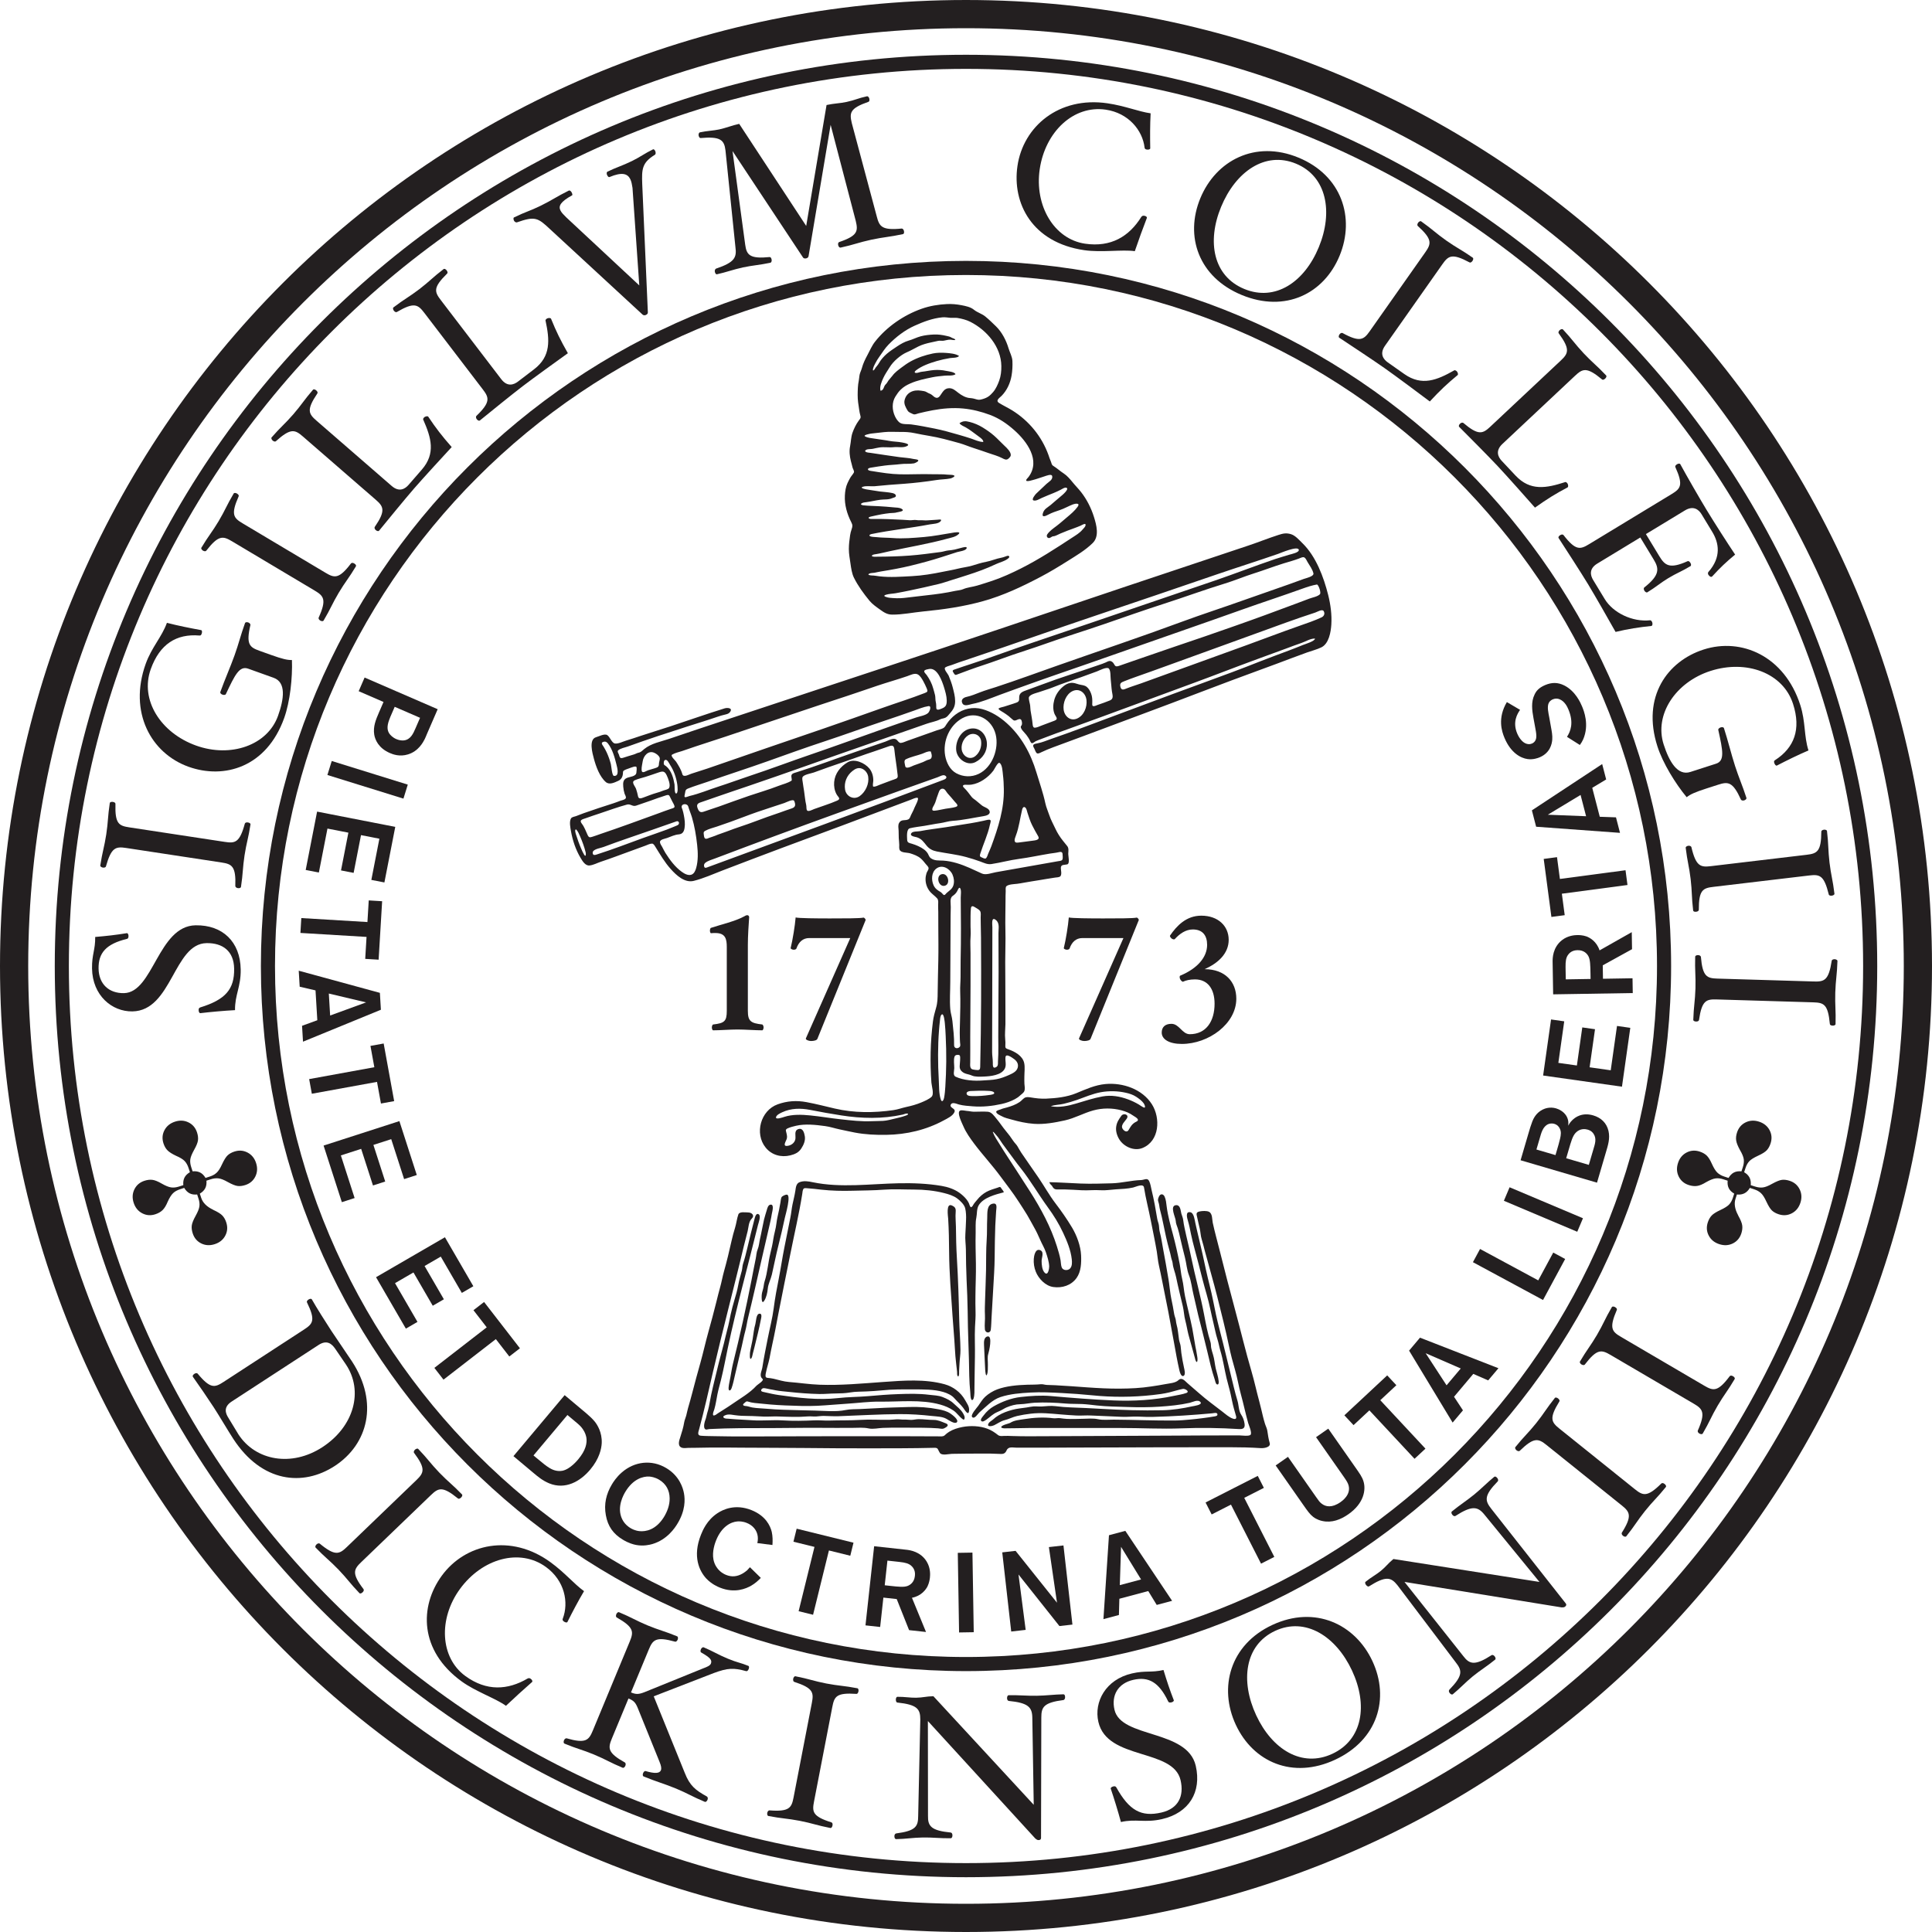 <?xml version="1.0" ?>
<svg xmlns="http://www.w3.org/2000/svg" viewBox="0 0 342.5 342.5" xml:space="preserve" version="1.1" id="svg2">
	<defs id="defs6"/>
	<g transform="matrix(1.25,0,0,-1.25,0,342.5)" id="g10">
		<g transform="scale(0.1,0.1)" id="g12">
			<path id="path14" style="fill:#231f20;fill-opacity:1;fill-rule:evenodd;stroke:none" d="m 1458.71,2063.56 c 17.53,23.42 -2.28,50.48 -20.45,66.53 -10.43,9.23 -21.23,16.63 -34.33,21.55 -12.25,4.57 -25,7.79 -38.03,9.01 -14.54,1.38 -28.97,0.11 -43.29,-2.52 -6.59,-1.22 -13.14,-2.71 -19.65,-4.28 -2.92,-0.71 -5.58,-2.49 -8.51,-0.92 -2.85,1.54 -5.58,1.96 -7.36,4.92 -2.56,4.23 -5.36,9.34 -4.26,14.29 1.06,4.84 3.69,8.91 8.01,11.47 4.71,2.78 10.24,3.13 15.55,2.32 2.71,-0.42 5.86,-0.65 8.18,-2.26 2.36,-1.64 5.37,-2.12 7.47,-4.08 3.64,-3.37 7.28,-6.04 11.01,-1.07 3.64,4.89 5.97,10.86 13.08,10.93 5.33,0.05 8.91,-3.45 12.84,-6.46 5.01,-3.85 10.7,-7.17 17.14,-7.56 3.32,-0.2 6.16,-1.03 9.34,-1.96 3.12,-0.92 5.59,-0.21 8.61,0.69 6.58,1.95 9.98,4.67 14.48,9.89 3.81,4.43 6.58,10.68 8.57,16.18 2.4,6.61 3.1,13.66 3.01,20.65 -0.34,27.33 -20.67,50.92 -44.05,62.76 -5.35,2.71 -12.2,4.48 -18.12,5.43 -3.32,0.54 -6.7,-0.04 -10.06,0.21 -3.83,0.29 -7.53,1.05 -11.39,0.69 -13.88,-1.3 -26.85,-6.27 -39.43,-11.92 -13.77,-6.18 -26.39,-15.94 -36.86,-26.67 -4.92,-5.01 -9.04,-11.52 -13.08,-17.25 -2.12,-2.99 -4.1,-6.08 -5.74,-9.36 -1.25,-2.53 -4.05,-7.27 -3.27,-10.18 1.67,-0.14 2.79,2.85 3.62,3.92 1.82,2.31 3.71,4.44 5.13,7.03 2.33,4.35 7.02,9.42 10.74,12.64 4.46,3.85 9.87,7.32 14.77,10.61 4.69,3.17 10.67,6.6 16.12,8.11 5.88,1.62 11.29,4.56 17.18,6.14 6.04,1.62 12.47,2.25 18.7,2.56 5.89,0.28 11.76,-0.55 17.5,-1.87 2.87,-0.66 5.27,-0.99 7.77,-2.62 1.47,-0.97 4.74,-1.23 5.22,-3.23 -2.26,-0.5 -4.5,0.23 -6.74,0.39 -3.33,0.24 -6.53,-0.96 -9.75,-1.45 -2.6,-0.4 -5.14,0.29 -7.74,-0.2 -3.47,-0.66 -6.9,-1.55 -10.37,-2.26 -6.01,-1.25 -12.32,-3 -17.83,-5.71 -5.56,-2.73 -10.88,-5.95 -16.59,-8.34 -4.46,-1.88 -9.51,-5.51 -13.19,-8.67 -4.58,-3.93 -8.13,-7.83 -11.28,-12.98 -2.97,-4.82 -6.22,-9.43 -8.61,-14.59 -2.19,-4.73 -5.76,-12.95 -3.98,-18.21 4.95,0.66 4.2,6.21 7.25,8.97 1.91,1.74 2.55,3.56 4.03,5.6 1.79,2.45 4.02,4.51 5.79,6.96 3.25,4.46 8.49,8.25 12.89,11.55 4.2,3.15 8.05,5.9 12.58,8.42 9.7,5.38 20.72,9.07 31.6,11.32 6.03,1.24 12.42,1.28 18.53,0.84 5.51,-0.39 14.16,-1.08 18.75,-4.42 -2.79,-2.96 -9.33,-2.33 -13.06,-2.96 -6.29,-1.08 -12.58,-2.41 -18.71,-4.2 -9.91,-2.91 -21.42,-6.88 -29.62,-13.4 -2.21,-1.76 -2.23,-3.56 0.98,-3.43 2.5,0.1 4.78,1.39 7.25,1.62 5.91,0.58 11.76,2.03 17.66,2.47 5.66,0.44 11.52,0.05 17.07,-1.15 2.72,-0.6 12.4,-1.46 13.3,-4.8 -3.6,-2.62 -10.72,-1.53 -14.98,-1.98 -5.79,-0.63 -11.74,-1.07 -17.46,-2.24 -10.81,-2.22 -21.64,-4.4 -31.78,-8.91 -5.27,-2.35 -9.05,-4.57 -13.26,-8.52 -3.11,-2.9 -5.44,-6.39 -7.68,-9.96 -5.23,-8.39 -4.81,-19.16 -0.62,-28.1 1.58,-3.33 4.04,-7.24 7.2,-9.23 3.97,-2.5 11.12,-1.6 15.65,-2.2 11.23,-1.48 22.34,-3.75 33.46,-5.93 11.56,-2.27 23.06,-5.65 34.39,-8.87 5.76,-1.64 11.48,-3.38 17.16,-5.26 5.59,-1.85 11.3,-4.78 17.33,-4.83 0.39,2.64 -3.38,5.52 -5.21,6.84 -3.44,2.49 -6.81,5.06 -10.22,7.57 -3.05,2.25 -6.16,4.42 -9.47,6.28 -2.38,1.33 -7.62,3.28 -8.76,5.98 5.32,3.41 8.55,3.16 14.56,1.64 6.16,-1.55 12.75,-4.34 18.13,-7.68 5.76,-3.55 11.23,-7.29 16.32,-11.74 5.2,-4.54 9.73,-9.66 14.78,-14.32 3.18,-2.95 9.48,-8.82 8.86,-13.66 -0.26,-1.9 -2.33,-3.81 -3.73,-4.92 -2.68,-2.1 -5.79,-0.32 -8.36,1.02 -5.86,3.06 -12.82,4.95 -19.07,7.1 -7.09,2.44 -14.12,4.92 -21.28,7.18 -6.74,2.12 -13.2,4.98 -20,6.94 -7.46,2.12 -14.97,4.06 -22.46,6.03 -13.66,3.59 -27.54,5.21 -41.27,8.2 -7.11,1.55 -13.7,1.85 -20.94,1.76 -7.5,-0.1 -15.01,0.56 -22.46,-0.26 -6.14,-0.68 -12.29,-1.3 -18.42,-2.07 -1.23,-0.15 -11.94,-2.07 -8.68,-3.95 3.79,-2.18 9.33,-2.53 13.56,-3.23 6.95,-1.14 13.94,-1.87 20.88,-3.21 5.94,-1.16 12.03,-0.98 18.01,-2.2 2.28,-0.47 13.51,-2.27 6.42,-5.42 -5.5,-2.45 -12.18,-0.64 -18.01,-1.28 -6.92,-0.76 -13.82,0.62 -20.7,-0.45 -3.01,-0.47 -5.95,-1.17 -8.92,-1.82 -2.65,-0.58 -5.37,-0.27 -8.01,-0.86 -1.3,-0.29 -4.55,-1.87 -2.33,-3.38 1.88,-1.25 4.68,-1.24 6.84,-1.55 13.78,-1.98 27.51,-4.28 41.32,-6.08 6.36,-0.83 13.33,-1.07 19.56,-2.57 1.66,-0.4 5.28,-0.4 6.62,-1.59 1.82,-1.64 -4.57,-4.44 -5.86,-4.67 -6.28,-1.11 -12.94,-0.21 -19.31,-1.07 -7.4,-0.99 -14.82,-1.03 -22.21,-2.05 -6.41,-0.87 -12.83,-1.81 -19.22,-2.91 -1.23,-0.22 -4.73,-0.68 -4.51,-2.59 0.19,-1.83 4.76,-2.14 6.03,-2.35 13.07,-2.11 26.03,-4.27 39.3,-4.54 15.29,-0.32 30.58,0.62 45.86,0.12 7.19,-0.24 14.75,0.24 21.87,-0.62 2.51,-0.3 6.31,0.06 8.63,-0.9 3.54,-1.46 -3.36,-4.19 -4.52,-4.44 -6.62,-1.36 -13.36,-1.18 -20,-2.27 -7.82,-1.28 -15.67,-2.24 -23.54,-3.18 -14.64,-1.77 -29.2,-2.63 -43.89,-3.73 -6.83,-0.51 -13.63,-1.4 -20.47,-1.9 -5.05,-0.36 -12.04,0.93 -16.87,-0.87 -4.82,-1.78 5.59,-3.68 6.51,-3.79 6.03,-0.74 11.97,-2.06 18,-2.78 5.78,-0.68 11.86,-0.97 17.56,-2.2 1.78,-0.39 4.38,-1.19 5.01,-3.15 1,-3.02 -3.17,-3.24 -4.94,-4.06 -5.44,-2.52 -11.32,-1.56 -17.13,-2.34 -6.55,-0.87 -13,-2.49 -19.54,-3.38 -2.29,-0.31 -4.95,-0.39 -6.92,-1.74 -2.45,-1.68 1.12,-2.59 2.39,-2.74 7.23,-0.82 14.63,-0.84 21.91,-1.26 7.09,-0.41 14.2,-0.9 21.27,-1.65 3.65,-0.38 8.28,-0.15 11.49,-2.23 5.29,-3.44 -5.55,-4.39 -6.96,-4.87 -2.99,-1.02 -6.72,-0.71 -9.87,-1.06 -3.98,-0.45 -7.94,-0.98 -11.9,-1.69 -5,-0.88 -10.1,-2.09 -15.06,-3.2 -0.67,-0.14 -4.24,-0.98 -2.99,-2.39 1.18,-1.33 4.3,-1 5.86,-0.99 13.88,0.17 27.91,-0.44 41.77,-1.17 3.48,-0.18 6.96,-0.4 10.43,-0.66 3.17,-0.23 6.38,0.82 9.51,0.24 3.22,-0.6 6.66,-0.04 9.95,-0.35 3.55,-0.34 7.22,0.04 10.8,0.27 3.1,0.21 6.2,0.47 9.3,0.6 1.42,0.05 6.12,1.06 4.66,-1.46 -2.62,-4.54 -11.31,-4.36 -15.77,-5.21 -27.55,-5.24 -55.57,-8.08 -83.02,-13.75 -2.67,-0.55 -3.86,-2.5 -0.61,-3.41 2.66,-0.75 5.67,-0.62 8.45,-0.94 7.43,-0.85 14.93,-0.65 22.38,-1.23 14.75,-1.16 29.8,0.19 44.5,1.43 13.65,1.16 27.12,3.88 40.66,6.04 1.01,0.16 12.92,2.49 8.51,-1.88 -4.18,-4.13 -10.98,-5.11 -16.42,-6.6 -26.69,-7.29 -54.22,-11.81 -81.21,-17.66 -6.33,-1.38 -12.68,-3.04 -19.08,-4.1 -1.59,-0.27 -5.01,-0.48 -6.08,-1.93 -1.77,-2.4 6.85,-1.77 7.75,-1.76 15.1,0.07 30.25,0.42 45.31,1.56 14.96,1.13 29.69,3.15 44.54,5.12 3.49,0.47 6.83,1.76 10.35,2.15 3.15,0.36 6.19,0.55 9.31,1.3 3.15,0.74 6.24,1.67 9.39,2.43 1.31,0.32 8.73,2.72 7.45,-0.7 -1.29,-3.49 -10.44,-4.43 -13.37,-5.33 -7.29,-2.26 -14.53,-4.68 -21.81,-7.03 -14.31,-4.64 -28.85,-8.52 -43.47,-12.1 -14.15,-3.47 -28.42,-6.04 -42.82,-8.34 -3.09,-0.49 -6.15,-1.26 -9.22,-1.85 -2.39,-0.44 -5.27,-0.13 -7.49,-1.31 -3.48,-1.85 2.4,-2.5 3.6,-2.51 3.68,-0.05 7.51,-0.83 11.16,-1.25 15.08,-1.73 30.42,-0.53 45.55,0.25 15,0.78 29.76,3.22 44.44,6.27 6.93,1.41 13.96,2.56 20.82,4.28 6.85,1.73 13.9,2.4 20.68,4.43 6.44,1.93 12.95,4.13 19.59,5.33 7.38,1.35 14.22,4.53 21.62,5.85 2.75,0.5 5.24,1.61 7.88,2.47 2.66,0.87 4.78,-0.78 2.33,-3.08 -4.33,-4.09 -12.52,-5.93 -17.89,-8.49 -13.05,-6.21 -26.77,-11.2 -40.52,-15.56 -6.88,-2.18 -13.74,-4.48 -20.67,-6.53 -6.68,-1.98 -13.43,-4.57 -20.2,-6.15 -13.75,-3.21 -27.63,-6.52 -41.47,-9.28 -6.42,-1.28 -12.88,-2.62 -19.3,-3.74 -4.49,-0.79 -9.5,-0.79 -13.85,-2.16 -6.51,-2.03 2.87,-4.07 4.98,-4.28 6.87,-0.72 13.92,-1 20.8,-0.24 14.03,1.55 28.06,3.27 42.07,4.92 6.89,0.82 13.79,1.86 20.6,3.11 3.24,0.6 6.49,1.25 9.71,1.94 3.59,0.79 7.9,0.93 11.27,2.42 5.96,2.64 13.49,3.19 19.81,5.09 7.28,2.17 14.54,4.44 21.73,6.87 14.04,4.75 27.52,10.92 40.74,17.59 25.3,12.75 48.89,28.14 72.52,43.63 5.31,3.47 10.59,6.51 14.67,11.42 1.54,1.86 3.96,3.8 4.26,6.33 0.45,3.72 -5.52,-0.17 -6.88,-0.76 -6.15,-2.67 -12.5,-4.76 -18.77,-7.15 -3.38,-1.3 -6.71,-2.75 -10.09,-4.08 -3.07,-1.21 -6.8,-3.71 -10.1,-3.91 -2.52,-0.17 -3.98,-2.8 -6.54,-2.47 -2.47,0.32 -3.26,3.15 -2.05,5.05 2.98,4.7 8.78,8.7 13.13,11.98 5.05,3.81 9.72,8.06 14.58,12.11 5.35,4.47 11.31,9.44 15.41,15.15 4.29,5.96 -3.61,4.57 -6.66,3.4 -6.25,-2.4 -12.13,-5.88 -18.48,-8.01 -5.72,-1.93 -11.14,-3.64 -16.48,-6.52 -3.6,-1.93 -9.61,-4.67 -7.66,1.93 1.84,6.21 6.19,7.81 10.92,11.68 4.92,4.03 9.59,8.44 14.55,12.4 1.64,1.3 12.85,10.59 7.78,12.18 -2.39,0.77 -5.86,-1.82 -7.89,-2.84 -3.4,-1.7 -6.78,-3.34 -10.33,-4.75 -5.53,-2.21 -11.04,-4.45 -16.51,-6.88 -3.01,-1.33 -8.11,-4.69 -11.69,-3.57 -3.69,1.14 2.57,8.62 3.73,9.69 4.92,4.52 9.66,9.22 14.56,13.77 3.21,2.99 9.63,5.99 7.97,11.41 -0.98,3.22 -9.21,-0.23 -11.21,-0.84 -5.33,-1.61 -10.66,-3.7 -16.04,-5.06 -2.13,-0.53 -6.36,-1.93 -8.53,-1.44 -2.99,0.66 1.6,4.72 2.38,5.76 m -115.53,245.21 c 6.76,0.32 13.59,-0.3 20.23,-1.57 6.14,-1.18 12.98,-2.5 17.9,-6.52 4.8,-3.93 11.33,-5.6 16.04,-9.51 5.29,-4.36 10.29,-9.19 15.19,-13.98 8.44,-8.23 14.45,-19.88 17.79,-31.12 1.78,-5.98 5.24,-11.79 5.51,-18.12 0.3,-6.72 -0.05,-13.77 -1.17,-20.41 -1.83,-10.75 -6.41,-20.88 -14.03,-28.78 -2.83,-2.94 -9.38,-6.68 -3.75,-10.23 6.12,-3.84 12.75,-6.85 18.88,-10.68 23.59,-14.76 41.69,-36.81 51.19,-63.12 1.07,-2.93 1.86,-5.91 3.2,-8.73 1.19,-2.48 0.94,-5.07 3.48,-6.64 5.38,-3.31 9.88,-7.58 15.17,-10.97 4.35,-2.78 8.93,-8.07 12.19,-12.1 3.94,-4.88 8.38,-9.29 12.26,-14.24 8.07,-10.32 14.3,-22.65 18.2,-35.14 3.61,-11.5 7.93,-27.51 -1.73,-37.03 -10.51,-10.35 -23.48,-17.89 -35.9,-25.72 -12.35,-7.78 -24.96,-15.43 -37.89,-22.23 -26.25,-13.83 -52.82,-26.42 -81.51,-34.44 -27.85,-7.8 -56.5,-11.92 -85.24,-14.69 -14.5,-1.4 -29.48,-4.63 -44.07,-4.46 -7.05,0.09 -11.59,3.21 -17.16,7.21 -5.11,3.68 -10.83,7.58 -14.83,12.47 -8.34,10.16 -16.29,21 -22.13,32.8 -2.78,5.62 -3.91,13.32 -4.77,19.48 -0.98,7.13 -2.41,14 -2.37,21.22 0.03,6.56 0.83,12.83 1.77,19.3 0.4,2.89 1.16,5.7 2.12,8.46 1.45,4.14 1.62,6.08 -0.43,10.04 -6.01,11.77 -9.81,24.79 -9.1,38.06 0.32,5.98 1.23,12.09 3.78,17.56 1.16,2.52 2.45,5.01 3.84,7.44 1.47,2.58 3.74,4.82 5.1,7.39 1.06,2.04 -1.49,5.36 -1.91,7.44 -0.63,3 -1.57,5.95 -2.31,8.92 -1.7,6.89 -2.49,14.1 -1.08,21.1 1.29,6.38 1.16,12.68 3.35,18.95 2.01,5.75 5.17,12.28 8.82,17.2 1.77,2.41 3.43,3.83 2.44,6.97 -0.87,2.86 -1.3,5.89 -1.77,8.84 -1.12,6.84 -2.17,13.77 -2.11,20.71 0.07,6.75 0.17,13.73 1.59,20.35 0.61,2.9 0.59,5.94 1.28,8.79 0.7,2.95 2.28,5.86 3.08,8.86 1.8,6.73 4.73,12.67 8.01,18.76 3.48,6.45 6.13,13.01 10.71,18.82 16.67,21.18 40.73,37.68 66,46.61 11.65,4.11 23.9,6.1 36.14,6.68"/>
			<path id="path16" style="fill:#231f20;fill-opacity:1;fill-rule:evenodd;stroke:none" d="m 1280.18,1159.24 c -28.6,-6.31 -58.19,-5.63 -86.98,-1.15 -14.79,2.26 -29.68,5 -44.37,7.85 -13.44,2.58 -26.98,2.48 -39.58,-3.42 -2.8,-1.33 -7.37,-3.38 -8.55,-6.48 -1.83,-4.87 10.33,-0.43 11.6,-0.02 11.51,3.8 24.96,3.26 36.86,2.07 14.47,-1.47 28.87,-3.95 43.34,-5.51 14.36,-1.56 29.28,-3.36 43.73,-2.68 5.39,0.24 10.78,0.14 16.17,0.45 5.57,0.33 11.31,1.97 16.73,3.24 5.18,1.2 10.37,2.39 15.36,4.22 1.29,0.47 3.38,0.84 3.28,2.66 -2.71,0.99 -5.02,-0.67 -7.59,-1.23 m 96.24,33.46 c -2.27,-0.14 -6.7,-1.2 -5.37,-4.52 1.14,-2.79 6.2,-2.61 8.62,-2.67 8.06,-0.14 16.06,0.45 24.04,1.64 1.15,0.17 7.55,0.86 6.19,3.26 -1.21,2.19 -5.88,2.36 -8.04,2.48 -8.29,0.47 -17.13,0.25 -25.44,-0.19 m -22.57,49.02 c -1.78,-4.57 -0.41,-11.74 -0.48,-16.58 -0.05,-3.87 -2.32,-10.24 1.94,-12.17 11.55,-5.26 26.39,-6.25 38.87,-5.27 6.45,0.5 13.03,0.52 19.37,1.81 6.09,1.21 11.46,3.26 17.05,5.74 4.75,2.11 11.15,4.81 12.72,10.47 1.47,5.28 -1.13,9.49 -5.34,12.48 -2.54,1.78 -11.26,8.34 -11.96,2.62 -0.71,-5.55 1.69,-11 -0.99,-16.37 -4.68,-9.35 -20.36,-10.88 -29.4,-11.23 -5.08,-0.21 -12.62,-0.68 -17.34,1.45 -4.99,2.26 -9.68,1.83 -14.03,5.66 -5.12,4.47 -2.64,9.79 -2.62,15.8 0.02,1.84 0.7,7.01 -1.36,7.62 -2.05,0.57 -5.51,0.33 -6.43,-2.03 m -18.27,59.51 c -2.21,-1.56 -2.3,-6.72 -2.58,-9.1 -0.54,-4.34 -0.91,-8.69 -1.26,-13.07 -0.92,-11.68 -1.32,-23.42 -1.35,-35.11 -0.03,-11.82 0.31,-23.6 1,-35.38 0.51,-8.98 0.02,-19.18 2.84,-27.81 1.7,-5.19 4.07,-0.92 4.67,2.15 1.02,5.27 1.46,10.61 1.78,15.94 0.71,11.79 1.22,23.59 1.31,35.45 0.09,12.09 -0.17,24.18 -0.78,36.25 -0.29,6.07 -0.57,12.16 -1.21,18.22 -0.18,1.64 -1.26,14.69 -4.42,12.46 m 71.82,123.54 c 0,-58.92 -0.31,-117.86 -0.36,-176.78 -0.01,-5.06 1.01,-9.9 1.01,-14.96 0,-1.94 -0.13,-4.14 0.56,-5.98 0.88,-2.4 4.44,-0.72 5.55,0.66 1.48,1.86 1.13,4.67 1.18,6.88 0.09,3.52 0.41,6.99 0.48,10.49 0.2,8.06 -0.04,16.15 -0.05,24.24 -0.08,30.72 0.46,61.5 0.46,92.25 0,18.32 -0.06,36.61 -0.19,54.92 -0.04,6.49 2.03,14.11 -3.58,18.7 -6.94,5.69 -5.06,-6.44 -5.06,-10.42 M 1390.18,1229 c 1.43,60.41 1.48,120.9 1.1,181.34 -0.04,6.41 -0.23,12.83 -0.36,19.24 -0.07,3.06 -0.12,6.11 -0.12,9.17 -0.02,2.73 0.77,7.06 -0.98,9.43 -1.64,2.24 -4.8,3.64 -7.08,5.15 -2.7,1.78 -5.3,2.5 -5.75,-1.46 -0.79,-7.18 -0.43,-14.64 -0.57,-21.86 -0.13,-6.23 0.61,-12.42 0.06,-18.61 -0.64,-7.57 -0.06,-15.4 -0.06,-23.01 0,-15.51 0,-31.07 0,-46.59 0,-24.1 -0.41,-48.21 -0.41,-72.29 0,-12.01 0.14,-24.02 -0.03,-36.05 -0.06,-3.64 -0.94,-9.3 3.74,-10.22 2.22,-0.47 4.71,-0.82 6.98,-0.86 3.87,-0.04 3.4,3.67 3.48,6.62 m -28.95,26.49 c 1.17,1.42 0.49,4.49 0.32,6.15 -0.28,2.73 -0.21,5.43 -0.32,8.2 -0.25,7.05 0.08,14.09 0.25,21.21 0.34,14.18 0.81,28.52 0.28,42.66 -0.26,6.97 0.5,13.85 0.52,20.82 0.01,7.85 -0.01,15.71 0.1,23.57 0.27,15.12 0.55,30.23 0.46,45.35 -0.07,14.46 -0.17,28.92 -0.3,43.4 -0.04,3.14 1.23,10.99 -0.97,13.69 -1.53,1.89 -3.5,-3.35 -3.93,-4.17 -1.72,-3.26 -3.71,-5.04 -6.63,-7.11 -4.5,-3.22 -2.47,-10.77 -2.6,-15.6 -0.22,-7.75 -0.28,-15.5 -0.3,-23.24 -0.02,-15.31 -0.1,-30.6 -0.22,-45.88 -0.11,-12.3 -0.18,-24.58 -0.19,-36.88 0,-12.87 -1.04,-25.98 0.01,-38.83 0.47,-5.76 2.49,-11.23 3.03,-16.99 0.53,-5.75 1.21,-11.47 1.74,-17.21 0.52,-5.72 0.71,-11.37 0.65,-17.09 -0.04,-4.65 5.41,-5.41 8.1,-2.05 m -33.44,252.59 c -6.89,-5.38 -7.13,-16.06 -3.81,-23.48 2.09,-4.69 5.43,-7.05 9.78,-9.54 1.71,-1 2.58,-2.48 3.99,-3.8 2.02,-1.89 3.34,0.99 4.73,2.24 3.82,3.44 7.99,5.61 9.61,10.85 1.56,5.01 0.84,10.57 -1.23,15.31 -3.61,8.35 -14.65,15 -23.07,8.42 m -497.204,23.19 c -1.973,7.79 -4.727,15.37 -7.949,22.73 -1.485,3.36 -2.91,7.06 -5.586,9.69 -2.637,0.17 -0.488,-6.15 -0.137,-7.26 2.149,-6.75 4.492,-13.5 7.332,-19.99 1.25,-2.88 2.524,-5.9 4.192,-8.55 2.695,-4.24 2.695,1.27 2.148,3.38 m 128.867,43.91 c -23.281,-8.15 -46.57,-16.35 -69.922,-24.3 -11.211,-3.8 -22.383,-7.9 -33.476,-12.04 -4.063,-1.54 -11.739,-2.52 -14.707,-5.9 -1.028,-1.16 -1.035,-3.55 -0.071,-4.75 1.282,-1.57 4.133,-0.3 5.637,0.16 21.809,6.95 43.328,15.25 64.832,23.07 11.281,4.09 22.656,7.81 33.899,12.02 4.531,1.7 8.945,3.67 13.457,5.43 1.308,0.5 2.949,1.17 3.574,2.52 1.062,2.25 -0.813,4.64 -3.223,3.79 m 490.227,16.83 c -3.08,-12.47 -4.37,-25.25 -9.05,-37.34 -1.85,-4.77 -3.76,-10.73 3.64,-9.6 6.45,0.98 12.98,1.5 19.4,2.52 3.79,0.6 12.03,0.77 8.56,6.65 -2.97,5.04 -5.77,10.18 -8.41,15.41 -2.81,5.58 -4.82,12.02 -6.73,17.99 -0.69,2.16 -1.17,5.72 -3.13,7.23 -2.36,1.81 -3.84,-0.99 -4.28,-2.86 m -482.832,4.93 c -0.618,-1.54 0.64,-3.89 1.101,-5.31 0.84,-2.54 1.399,-5.21 1.914,-7.84 1.153,-5.86 1.973,-12.04 1.016,-18 -0.789,-5.16 -2.774,-8.66 -8.274,-9.13 -5.632,-0.48 -11.304,-3.19 -16.589,-5.13 -2.618,-0.97 -10.391,-2.03 -10.02,-5.92 0.234,-2.49 2.012,-4.63 3.145,-6.75 1.543,-2.86 2.832,-5.76 4.597,-8.53 6.379,-10.02 13.528,-19.83 23.293,-26.84 3.653,-2.64 8.77,-5.5 13.438,-4.01 4.004,1.29 5.84,5.88 6.875,9.57 2.949,10.49 2.558,21.96 1.386,32.66 -1.464,13.28 -3.632,26.42 -7.421,39.25 -1.563,5.24 -3.821,10.22 -5.301,15.46 -1.047,3.64 -7.656,4.34 -9.16,0.52 m 33.652,-46.38 c 1.68,-0.58 4.11,0.7 5.59,1.31 2.6,1.03 5.37,1.62 7.9,2.73 5.52,2.43 11.4,4.04 17.01,6.26 12.81,5.05 26.1,8.93 38.98,13.87 11.9,4.58 24,8.76 36.06,12.87 5.56,1.91 11.03,4.07 16.64,5.83 5.76,1.8 5.85,5.19 3.78,10.47 -1.4,3.59 -11.5,-1.9 -14.11,-2.77 -6.18,-2.04 -12.38,-4.11 -18.6,-6.12 -13.01,-4.2 -25.98,-8.61 -38.74,-13.52 -12.62,-4.84 -25.34,-9.41 -38.15,-13.71 -5.51,-1.85 -11.77,-3.27 -16.86,-6.16 -2.754,-1.57 -2.07,-3.12 -1.746,-5.96 0.184,-1.59 0.406,-4.46 2.246,-5.1 m -149.184,6.57 c 27.461,9.21 54.747,19.29 81.965,29.17 6.094,2.2 12.149,4.57 18.301,6.58 1.289,0.42 4.512,1.05 5,2.62 0.547,1.8 -2.273,6.11 -3.027,7.66 -1.25,2.6 -2.586,5.17 -3.899,7.72 -1.277,2.54 -3.543,1.57 -5.801,0.91 -7.234,-2.18 -14.343,-4.9 -21.472,-7.42 -6.719,-2.37 -13.477,-4.61 -20.203,-6.95 -5.129,-1.77 -7.942,2.86 -12.981,1.49 -13.027,-3.53 -25.82,-8.25 -38.64,-12.54 -6.528,-2.19 -13.079,-4.29 -19.563,-6.67 -4.531,-1.67 -10.176,-2.33 -5.851,-7.86 3.871,-4.95 5.597,-10.62 8.273,-16.17 1.887,-3.89 3.203,-3.45 7.109,-2.27 3.653,1.09 7.188,2.51 10.789,3.73 m 478.524,54.99 c -1.89,-4.44 -2.67,-9.59 -5.07,-13.79 -1.39,-2.38 -5.3,-8.55 0.38,-8.12 5.39,0.41 10.65,1.99 15.97,2.82 4.8,0.76 9.71,1.15 14.37,2.57 5.21,1.61 0.51,5.03 -1.55,7.58 -3.24,4.03 -6.62,7.8 -10.07,11.64 -1.99,2.21 -3.49,6.52 -6.96,6.63 -4.94,0.17 -5.62,-5.95 -7.07,-9.33 M 1004.8,1510.55 c 111.04,40.88 222.21,81.43 332.86,123.32 1.46,0.55 3.65,1.33 4.35,2.88 0.94,2.1 -2,3.96 -3.77,3.89 -2.87,-0.12 -5.88,-2.07 -8.6,-2.99 -3.84,-1.28 -7.63,-2.7 -11.46,-4.06 -14.61,-5.24 -29.25,-10.37 -43.85,-15.61 -29.21,-10.47 -58.41,-21.03 -87.61,-31.56 -57.72,-20.83 -115.29,-42.2 -172.68,-63.93 -4.28,-1.62 -9.94,-3.15 -13.61,-6.03 -1.504,-1.16 -2.227,-2.82 -1.934,-4.72 0.637,-3.99 3.554,-2.2 6.304,-1.19 m -92.554,98.27 c 6.414,2.38 12.813,4.98 19.375,6.84 2.871,0.81 5.703,1.68 8.418,2.89 2.332,1.03 7.676,1.67 8.945,4.04 2.325,4.27 -1.425,13.5 -3.261,17.46 -2.891,6.26 -5.313,6.57 -11.504,4.5 -6.328,-2.12 -12.578,-4.39 -18.946,-6.37 -4.902,-1.51 -10.168,-2.67 -14.882,-4.7 -5.782,-2.51 0.214,-8.17 1.699,-12.36 1.211,-3.42 2.058,-6.95 2.793,-10.5 0.859,-4.12 4.355,-2.9 7.363,-1.8 m 296.524,37.57 c -7.85,-6.34 -11.91,-15.97 -10.27,-26.14 1.58,-9.8 12.32,-15.31 20.82,-9.25 8.2,5.84 13.53,17.49 11.98,27.47 -0.76,4.91 -4.17,9.55 -8.91,11.42 -5.32,2.1 -9.63,-0.28 -13.62,-3.5 m 195.14,-76.14 c -2.97,-14.04 -9.26,-27 -13.54,-40.63 -0.84,-2.71 -1.4,-4.34 1.74,-5.52 1.52,-0.59 4.77,-2.69 6.27,-1.26 1.64,1.57 2.23,4.34 3.08,6.38 1.51,3.58 3.18,7.05 4.52,10.71 9.63,26.36 18.31,52.85 17.68,81.31 -0.13,6.62 -0.42,13.3 -1.26,19.9 -0.52,4.05 -0.8,14.81 -4.92,16.92 -2.45,1.25 -7.35,-9.32 -8.73,-11.09 -3.91,-5.1 -8.69,-9.54 -14.1,-13.02 -5.04,-3.28 -10.7,-5.72 -16.66,-6.68 -3.04,-0.49 -5.9,-0.24 -8.95,-0.24 -3.53,0.02 -4.5,-1.79 -1.83,-4.3 3.84,-3.6 7.34,-8.51 10.58,-12.7 1.74,-2.27 3.84,-3.36 6.02,-5.09 2.93,-2.33 5.75,-4.84 8.69,-7.2 2.93,-2.36 8.89,-3.71 10.58,-7.2 2.68,-5.61 -4.21,-7.38 -8.09,-8 -14.44,-2.29 -29.23,-5.74 -43.82,-6.66 -6.11,-0.37 -12.13,-2.55 -18.24,-3.36 -7.41,-0.98 -14.73,-2.64 -22.09,-3.78 -6.74,-1.06 -13.69,-1.78 -20.33,-3.38 -5.21,-1.25 -4.12,-11.85 -3.96,-16.32 0.15,-4.46 3.14,-4.57 6.77,-5.66 5.94,-1.8 12.31,-4.47 17.31,-8.21 2.08,-1.58 3.9,-3.5 5.26,-5.75 1.36,-2.27 1.9,-4.87 4.15,-6.5 5.64,-4.03 11.37,-3.07 17.81,-3.47 12.79,-0.8 25.56,-5.24 37.21,-10.33 5.92,-2.58 11.71,-5.4 17.6,-8.02 5.58,-2.49 14.02,0.9 19.66,1.92 29.26,5.26 58.56,10.35 87.84,15.53 1.62,0.28 5.38,0.45 6.36,2.06 1.2,1.96 0.5,5.91 0.43,8.14 -0.14,3.5 -2.91,3.33 -5.68,2.63 -4.04,-1 -8.35,-1.29 -12.45,-1.98 -14.54,-2.38 -29,-5.56 -43.61,-7.5 -13.24,-1.73 -26.14,-5.37 -39.31,-7.34 -5.61,-0.83 -10.7,1.82 -15.74,3.66 -6.66,2.42 -13.3,4.52 -20.14,6.36 -13.64,3.69 -27.58,5.11 -41.39,7.85 -5.9,1.15 -10.68,3.57 -14.51,8.28 -4.33,5.33 -6.89,9.49 -13.71,11.82 -2.21,0.76 -10.86,1.37 -7.93,5.82 1.94,2.93 9.12,2.28 12.13,2.88 12.07,2.41 24.41,3.63 36.58,5.56 11.95,1.89 23.89,3.9 35.84,5.73 5.96,0.9 11.82,2.24 17.72,3.43 2.45,0.5 5.03,1.32 7.52,1.53 4.61,0.41 2.24,-4.46 1.64,-7.23 m -459.222,83.11 c 7.585,-6.21 10.371,-16.69 11.972,-25.93 0.332,-1.92 -0.449,-12.63 2.168,-12.77 3.379,-0.19 1.985,11.12 1.719,12.89 -1.504,9.94 -4.844,19.47 -10.32,27.87 -1.262,1.93 -4.055,8.8 -7.473,6.46 -1.406,-0.95 -1.367,-3.24 -1.367,-4.71 0,-2.29 1.777,-2.55 3.301,-3.81 m -25.45,-5.74 c 3.184,0.99 6.387,1.82 9.551,2.87 3.816,1.27 5.762,1.82 5.742,6.2 -0.019,2.8 2.032,6.59 0.852,9.2 -1.289,2.86 -4.602,5.21 -7.395,6.46 -8.554,3.88 -15.429,-4.44 -16.484,-12.05 -0.566,-4.18 -1.785,-7.99 -1.555,-12.3 0.332,-6.13 5.957,-1.42 9.289,-0.38 m 388.652,23.4 c -7.61,-2.74 -15.96,-4.28 -23.22,-7.87 -3.32,-1.62 -1.31,-6.68 -0.86,-9.52 0.8,-5.18 9.22,-0.33 12.19,0.82 4.36,1.68 8.91,3.01 13.21,4.84 1.92,0.82 3.72,1.89 5.65,2.69 1.79,0.75 4.6,0.87 5.75,2.67 1.73,2.72 0.43,6.92 -0.62,9.64 -4.4,0.6 -8.14,-1.85 -12.1,-3.27 m -60.55,-44.12 c 5.79,2.28 11.64,4.35 17.45,6.56 2.09,0.78 4.29,1.29 6.3,2.29 3.05,1.54 2,4.49 1.7,7.36 -1.15,11.26 -3.23,22.38 -4.36,33.64 -0.56,5.5 -2.16,6.72 -7.42,4.97 -7.22,-2.39 -14.31,-5.12 -21.57,-7.47 -14.6,-4.72 -28.94,-10.23 -43.5,-15.09 -14.05,-4.68 -27.97,-9.72 -41.88,-14.77 -3.26,-1.18 -14.37,-2.9 -15.88,-6.63 -0.88,-2.18 0.14,-5.67 0.39,-7.93 0.49,-3.95 1.2,-7.88 1.81,-11.82 1.05,-6.55 1.42,-13.18 2.99,-19.64 0.55,-2.2 -0.04,-5.59 1.14,-7.54 1.62,-2.66 7.95,0.95 10.04,1.73 10.78,3.99 22.18,7.33 32.68,11.96 5.93,2.6 1.53,4.87 -0.71,8.85 -2.95,5.26 -4.02,11.59 -3.48,17.57 1.08,12.19 8.84,21.84 19.05,27.95 9.65,5.78 24.28,-0.78 30.9,-8.82 3.83,-4.64 5.55,-10.87 5.54,-16.81 0,-2.99 -1.13,-5.86 -0.2,-8.84 3.29,-0.38 6.06,1.31 9.01,2.48 m -373.031,28.72 c -2.512,9.98 -5.586,21.65 -12.063,29.91 -1.074,1.37 -2.539,2.65 -4.355,2.71 -1.399,0.06 -4.668,-0.75 -4.344,-2.64 0.281,-1.71 1.609,-3.12 2.488,-4.54 1.621,-2.64 3.086,-5.35 4.414,-8.16 2.461,-5.31 4.395,-10.85 5.879,-16.51 0.75,-2.89 1.563,-16.45 4.336,-16.76 8.32,-0.91 4.719,11.69 3.645,15.99 m 490.621,65.87 c -18.54,-10.11 -28.07,-32.73 -24.49,-53.11 1.71,-9.72 6.71,-20.06 15.67,-24.97 9.85,-5.36 21.55,-5.83 31.72,-1.03 19.59,9.23 29.24,35.83 24.26,56.1 -5.14,20.98 -26.93,34.04 -47.16,23.01 m -387,-110.39 c 13.972,3.24 27.5,9.02 41.19,13.41 14.83,4.76 29.4,10.22 44.16,15.11 28.89,9.55 57.38,20.36 86.16,30.19 29.12,9.95 58.07,20.46 87.07,30.74 14.19,5.04 28.35,10.14 42.59,15.04 6.75,2.33 13.5,4.57 20.26,6.88 4.76,1.62 13.21,2.83 16.94,6.4 2.08,1.99 5.65,10.5 0.2,9.65 -6.75,-1.06 -13.95,-4.1 -20.39,-6.4 -14.08,-5.02 -28.24,-9.84 -42.44,-14.58 -28.4,-9.5 -56.51,-19.82 -84.98,-29.2 -27.32,-9 -54.51,-18.86 -81.61,-28.51 -27.81,-9.89 -55.97,-18.87 -83.83,-28.66 -9.129,-3.21 -18.602,-5.94 -27.598,-9.53 -4.695,-1.87 -3.386,-4.83 -4.617,-8.97 -1.711,-5.83 4.024,-2.24 6.895,-1.57 m 542.75,148.56 c -8.92,-4.51 -13.49,-16.71 -12.19,-26.2 1.3,-9.5 9.65,-16.73 19.24,-12.43 9.56,4.29 14.32,16.28 13.13,26.21 -1.18,10.03 -10.13,17.49 -20.18,12.42 M 1286.54,1781 c -14,-4.8 -28.26,-8.79 -42.29,-13.49 -13.9,-4.66 -27.73,-9.56 -41.65,-14.11 -28.87,-9.41 -57.66,-19.12 -86.45,-28.79 -29.26,-9.82 -58.47,-19.68 -87.73,-29.47 -13.95,-4.66 -27.92,-9.23 -41.916,-13.74 -6.484,-2.09 -12.871,-4.54 -19.375,-6.61 -4.609,-1.46 -9.649,-2.55 -13.867,-4.98 -3.067,-1.77 4.355,-8.08 5.605,-10.06 3.528,-5.58 7.051,-11.1 8.809,-17.54 1.465,-5.45 9.14,-0.64 12.812,0.5 7.637,2.35 15.235,4.81 22.812,7.36 27.46,9.29 54.77,19.09 82.25,28.42 54.98,18.65 110.02,37.64 164.76,57.13 20.34,7.25 41.02,13.65 61.13,21.49 3.99,1.56 4.71,2.31 2.9,6.52 -1.53,3.53 -3.17,7.17 -5.06,10.53 -1.84,3.28 -4.3,7.55 -7.72,9.4 -4.35,2.36 -10.84,-1.13 -15.02,-2.56 m 48.84,-45.97 c 6.13,2.34 7.37,5.24 7.3,11.71 -0.09,6.07 -2.05,12.62 -3.81,18.37 -2.64,8.54 -9.49,28.72 -21.55,26.07 -1.78,-0.38 -5.16,-0.78 -6.34,-2.38 -1.29,-1.69 2.44,-5.01 3.24,-6.12 3.93,-5.45 7.56,-12.41 9.25,-18.93 0.85,-3.21 1.94,-6.39 2.64,-9.63 0.71,-3.26 0.24,-6.56 1.08,-9.87 0.7,-2.86 0.55,-5.22 0.64,-8.1 0.15,-4.48 4.92,-2.12 7.55,-1.12 m 221.61,5.34 c 5.74,1.99 11.53,3.94 17.13,6.27 5.67,2.36 3.69,7.37 2.91,12.39 -0.88,5.74 -1.05,11.66 -1.78,17.43 -0.49,3.9 0.16,12.22 -2.63,15.38 -2.72,3.05 -13.89,-2.9 -16.97,-4.05 -7.46,-2.79 -14.93,-5.52 -22.44,-8.18 -13.55,-4.79 -27.23,-9.22 -40.53,-14.63 -6.2,-2.53 -12.79,-4.21 -19.08,-6.53 -3.8,-1.4 -14.93,-3.44 -14.52,-8.72 0.23,-2.94 1.04,-5.84 1.64,-8.71 0.61,-2.81 0.37,-5.73 0.82,-8.56 1.02,-6.47 2.37,-13 2.94,-19.52 0.22,-2.28 0.61,-5.24 3.47,-4.97 3.08,0.28 6.01,1.78 8.85,2.89 6.19,2.44 12.45,4.72 18.7,7.04 6.28,2.32 1.63,5.6 -0.07,9.95 -2.38,6.1 -1.97,13.18 -0.28,19.41 2.02,7.49 6.49,13.95 12.37,18.93 3.14,2.66 6.53,4.67 10.63,5.27 4.7,0.68 7.82,-1.01 12.18,-2.15 3.91,-1.05 7.64,-0.83 10.96,-3.52 2.91,-2.36 4.76,-5.86 6.07,-9.3 1.66,-4.34 1.86,-8.51 1.74,-13.09 -0.06,-2.09 -0.62,-5.17 2.15,-4.9 2.05,0.19 3.84,1.21 5.74,1.87 m 308.42,130.92 c -28.18,-9.13 -56,-19.5 -83.83,-29.59 -28.55,-10.34 -57.05,-20.8 -85.6,-31.04 -28.09,-10.07 -56.07,-20.49 -84.24,-30.33 -5.7,-2.01 -11.37,-4.1 -17,-6.34 -4.7,-1.88 -7.15,-2.84 -5.67,-8.38 1.4,-5.16 4.84,-3.52 8.96,-1.86 6.59,2.63 13.43,4.62 20.13,7.03 49.87,17.99 99.65,36.09 149.48,54.14 25.08,9.1 50.01,18.7 75.2,27.49 10.45,3.65 21.42,7.34 31.44,12.05 3.43,1.62 5.11,5.18 2.99,8.82 -2.02,3.4 -9.28,-1.16 -11.86,-1.99 m -0.41,-36.94 c -6.36,0.37 -13.38,-4.25 -19.28,-6.21 -7.42,-2.49 -14.7,-5.33 -22.03,-8.04 -14.6,-5.4 -29.23,-10.71 -43.85,-16.07 -28.69,-10.53 -57.17,-21.7 -85.88,-32.24 -58.67,-21.54 -117.22,-43.37 -176.01,-64.63 -13.75,-4.98 -27.59,-9.83 -41.2,-15.19 -2.6,-1.02 -5.25,-1.96 -7.79,-3.11 -1.38,-0.63 -3.92,-3.19 -5.54,-2.87 -1.54,0.3 -2.54,3.28 -3.13,4.47 -1.27,2.59 -3.01,4.88 -4.66,7.23 -2.05,2.93 -10.36,9.79 -7.25,13.06 1.62,1.71 1.08,4.95 0.49,6.98 -0.92,3.12 -3.26,2.78 -5.83,1.65 -2.14,-0.94 -4.06,-2.07 -6.19,-0.51 -2.26,1.65 -4.15,3.81 -6.38,5.53 -2.4,1.87 -4.92,3.57 -7.48,5.21 -1.15,0.74 -8.32,4.5 -6.56,5.74 1.9,1.35 5.38,1.73 7.57,2.48 3.13,1.05 6.25,1.99 9.38,2.99 2.79,0.88 5.64,1.76 8.38,2.81 3.45,1.33 3.79,3.15 3.64,6.65 -0.31,7.56 5.59,9.11 11.55,11.27 7.01,2.54 14.03,5.07 20.98,7.7 26.54,10.05 53.85,18.31 80.65,27.69 3.22,1.12 6.52,2.16 9.6,3.58 2.35,1.09 4.88,2.81 7.54,1.74 2.42,-0.96 3.68,-2.99 4.87,-5.16 1.58,-2.9 3.84,-2.33 6.62,-1.38 12.57,4.29 25.06,8.82 37.63,13.04 13.5,4.53 26.82,9.25 40.3,13.86 14.49,4.96 29.05,9.77 43.53,14.8 28.39,9.85 56.84,19.71 85.05,30.06 14.39,5.29 28.72,10.75 43.14,15.99 6.7,2.43 13.35,5.01 20.02,7.53 4.47,1.7 11.56,2.75 15.05,6.23 1.95,1.93 -1.5,12.52 -4.06,13.86 -7.24,-1.23 -14.24,-3.63 -21.16,-6.08 -13.98,-4.95 -27.97,-9.92 -42.03,-14.64 -28.82,-9.68 -57.42,-20.08 -86.1,-30.14 -57.47,-20.18 -114.95,-40.27 -172.43,-60.37 -28.78,-10.06 -57.68,-19.78 -86.36,-30.13 -13.93,-5.03 -27.9,-9.95 -41.79,-15.12 -12.61,-4.68 -25.77,-10.39 -39.02,-12.96 -4.07,-0.79 -11.32,-4.05 -13.98,0.65 -2.9,5.14 1.13,8.34 5.78,9.34 6.66,1.45 12.85,4.06 19.18,6.52 7.33,2.86 14.92,4.97 22.39,7.42 29.41,9.63 58.48,20.34 87.67,30.61 58.63,20.63 117.64,40.39 175.92,61.95 29.14,10.77 58.79,20.27 88.04,30.74 28.31,10.13 56.84,19.62 85.04,30.05 3.05,1.13 14.75,3.54 13.69,7.99 -1.31,5.58 -5.36,11.09 -8.3,15.93 -1.23,2.04 -2.32,5.02 -4.34,6.43 -2.05,1.44 -5.68,-0.58 -7.63,-1.33 -7.09,-2.72 -14.49,-4.65 -21.76,-6.89 -14.22,-4.38 -28.08,-9.78 -42.28,-14.25 -13.89,-4.38 -27.35,-10.13 -41.25,-14.37 -28.93,-8.82 -57.33,-19.36 -86.12,-28.61 -28.71,-9.22 -57.14,-19.31 -85.66,-29.15 -28.48,-9.81 -57.32,-18.59 -85.68,-28.75 -14.19,-5.08 -28.64,-9.52 -42.87,-14.4 -14.14,-4.83 -28.09,-10.2 -42.29,-14.82 -12.87,-4.18 -25.47,-8.87 -38.1,-13.65 -2.48,-0.94 -3.45,1.93 -4.55,3.53 -2.03,2.96 0.6,3.48 2.79,4.25 7.3,2.59 14.66,4.98 22.03,7.38 28.59,9.3 56.74,19.92 85.21,29.51 58.51,19.69 116.86,39.73 175.28,59.65 28.88,9.84 57.77,19.62 86.62,29.53 28.32,9.73 56.27,20.59 84.63,30.22 6.68,2.26 13.51,4.08 20.25,6.23 2.38,0.76 14.02,2.97 13.3,6.88 -1.15,6.19 -26.15,-4.65 -29.31,-5.75 -28.5,-9.9 -57.27,-18.97 -85.8,-28.71 -57.76,-19.72 -115.47,-39.54 -173.33,-58.93 -58.24,-19.51 -116.05,-40.32 -174.33,-59.76 -6.58,-2.19 -13.18,-4.38 -19.75,-6.64 -3.18,-1.09 -6.34,-2.23 -9.47,-3.47 -2.96,-1.15 -6.58,-1.69 -9.25,-3.45 -3.19,-2.09 3.49,-9.06 4.54,-11.53 2.31,-5.47 4.5,-11.36 5.94,-17.11 1.6,-6.33 3.36,-12.69 3.36,-19.25 0.02,-7.85 -2.87,-12.26 -7.83,-17.92 -1.74,-2 -3.24,-4.11 -5.64,-5.41 -2.43,-1.33 -5.34,-1.25 -7.81,-2.51 -5.76,-2.93 -13.04,-4.08 -19.19,-6.25 -56.49,-19.87 -113.16,-39.22 -169.55,-59.32 -28.16,-10.04 -56.46,-19.77 -84.76,-29.47 -14.42,-4.95 -28.91,-9.69 -43.31,-14.76 -6.66,-2.36 -13.3,-4.73 -20.016,-6.95 -5.468,-1.82 -9.55,-2.72 -7.175,-9.18 1.785,-4.85 3.855,-6.8 8.992,-4.9 6.929,2.56 14.019,4.57 20.959,7.07 14.23,5.09 28.42,10.33 42.75,15.21 14.01,4.76 28.44,8.87 42.23,14.26 6.19,2.42 12.96,3.77 18.55,7.53 0.47,2.52 -0.97,5.09 -0.29,7.55 0.74,2.62 4.47,3.32 6.68,4.01 28.46,8.88 56.41,19.6 84.61,29.23 13.98,4.77 27.95,9.6 41.93,14.42 4.75,1.65 12.05,6.55 16.36,2.16 1.54,-1.57 3.06,-4.23 5.57,-4.02 3.09,0.26 6.1,1.86 8.99,2.91 14,5.08 28.11,9.91 42.13,14.96 3.01,1.09 6.5,1.63 9.28,3.27 1.94,1.16 3.16,3.58 4.33,5.41 3.3,5.14 7.72,9.81 12.56,13.52 11,8.43 24.88,11.55 38.28,7.82 12.9,-3.59 24.49,-10.92 34.41,-19.77 20.8,-18.59 34.23,-43.26 42.16,-69.76 4.35,-14.53 9.56,-29.08 12.72,-43.92 1.28,-6.02 3.8,-11.41 5.75,-17.29 2.2,-6.63 5.57,-12.42 8.46,-18.72 2.81,-6.09 6.63,-12.13 10.86,-17.34 2.04,-2.53 4.14,-4.99 6.1,-7.57 2.21,-2.89 1.53,-6.9 1.33,-10.27 -0.2,-3.4 2.75,-14.38 -1.47,-15.51 -3.79,-1.04 -9.01,0.3 -9.05,-5.03 0,-3.46 1.6,-8.36 -0.4,-11.49 -1.3,-2.04 -5.79,-1.88 -7.96,-2.25 -4.08,-0.69 -8.18,-1.32 -12.27,-1.94 -7,-1.09 -13.99,-2.47 -21,-3.44 -6.84,-0.95 -13.54,-2.57 -20.39,-3.41 -3.93,-0.47 -12,-0.6 -15.18,-3.41 -1.56,-1.38 -0.92,-5.45 -1,-7.29 -0.21,-4.11 -0.24,-8.2 -0.24,-12.31 0,-14.44 -0.58,-28.89 -0.17,-43.32 0.41,-14.74 -0.29,-29.49 -0.27,-44.26 0,-14.94 0.28,-29.91 0.21,-44.85 -0.05,-14.53 0.25,-29.06 0.09,-43.59 -0.09,-6.88 -1.07,-14.38 -0.32,-21.21 0.37,-3.22 0.39,-6.17 0.2,-9.42 -0.22,-3.77 1.27,-4.02 4.4,-5.13 9.08,-3.21 20.07,-9.07 22.32,-19.4 1.3,-5.93 0.26,-13.08 0.26,-19.16 0.02,-3.43 -0.19,-6.85 0.07,-10.29 0.25,-3.3 1.08,-7.01 -0.09,-10.23 -0.91,-2.6 -4.18,-4.58 -6.11,-6.39 -2.21,-2.11 -4.72,-3.79 -7.39,-5.22 -5.77,-3.08 -12.3,-5.37 -18.68,-6.77 -13.39,-2.97 -27.17,-4.44 -40.88,-3.34 -6.55,0.52 -13.27,0.88 -19.64,2.56 -2.71,0.74 -6.92,2.77 -9.68,1.69 -1.99,-0.74 -3.08,-3.12 -1.64,-4.92 1.91,-2.42 6.76,-3.45 4.81,-7.67 -2.47,-5.39 -9.71,-8.66 -14.6,-11.33 -25.33,-13.81 -53.2,-20.35 -81.99,-20.78 -14.98,-0.24 -29.93,0.45 -44.66,3.24 -7.17,1.35 -14.28,3.01 -21.42,4.49 -6.91,1.43 -13.68,3.77 -20.66,4.69 -13.13,1.78 -28.24,3.5 -41.28,0.45 -3.87,-0.9 -7.95,-1.9 -11.58,-3.52 -1.59,-0.74 -3.16,-1.54 -2.78,-3.61 0.72,-4 2.24,-6.66 1.3,-10.98 -0.66,-3.02 -6.44,-10.86 0.07,-10.47 5.37,0.34 10.75,3.75 11.99,9.32 1.07,4.88 -2.41,12.54 4.51,14.61 6.41,1.91 8.19,-5.68 8.95,-10.21 1.03,-6.24 -1.72,-12.39 -5.13,-17.54 -3.72,-5.65 -9.1,-8.01 -15.53,-9.59 -13.07,-3.19 -26.41,0.48 -34.97,11.15 -15.96,19.88 -7.09,52.5 17.05,61.23 13.62,4.92 26.92,5.76 41.05,3.12 13.55,-2.52 26.71,-5.95 40.1,-9.08 27.27,-6.33 55.59,-6.23 83.23,-2.21 6.36,0.92 12.13,3.17 18.33,4.5 7.27,1.56 14.13,3.45 21.02,6.33 4.52,1.87 10.94,4.6 14.52,7.96 4.06,3.79 0.2,15.28 -0.14,20.14 -2.06,28.93 -1.51,58.01 2.17,86.8 0.84,6.62 2.59,12.93 4.45,19.29 2.14,7.35 2.21,14.09 2.27,21.7 0.15,15.12 0.59,30.2 0.9,45.3 0.33,15.47 0.09,30.93 0.01,46.39 -0.02,7.55 0,15.1 -0.06,22.63 -0.03,3.39 -0.3,6.78 -0.19,10.17 0.09,2.89 0.69,6.71 -1.42,9.09 -3.47,3.88 -7.93,6.47 -11.08,10.8 -3.5,4.81 -5.38,10.5 -5.35,16.45 0.02,2.95 0.51,5.81 1.41,8.61 0.75,2.24 2.94,4.5 2.88,6.92 -0.04,2.12 -2.81,4.39 -4.02,5.93 -2.21,2.77 -4.42,5.59 -7.11,7.91 -4.22,3.64 -9.91,5.66 -15.17,7.3 -4.13,1.29 -13.28,0.38 -14.89,5.3 -0.68,2.1 -0.39,4.48 -0.39,6.66 0.02,3.27 -0.57,6.46 -0.7,9.71 -0.12,3.45 -0.04,6.88 -0.2,10.35 -0.15,3.65 -1.18,7.72 0.71,11.11 3.22,5.68 8.66,2.59 13.26,5.08 2.01,1.1 2.67,3.96 3.55,5.88 1.59,3.49 3.57,6.58 4.83,10.22 0.71,2 7.6,13.97 4.25,14.42 -2.69,0.38 -6.61,-1.79 -9.07,-2.68 -3.95,-1.44 -7.88,-2.99 -11.82,-4.44 -28.91,-10.66 -57.62,-21.88 -86.51,-32.53 -56.54,-20.88 -113.03,-41.93 -169.27,-63.56 -13.29,-5.11 -26.645,-11.19 -40.473,-14.64 -12.813,-3.2 -24.668,7.91 -32.586,16.73 -8.735,9.7 -15.071,20.8 -21.965,31.78 -0.898,1.43 -2.52,4.37 -4.563,4.35 -3.113,-0.03 -6.394,-1.78 -9.253,-2.85 -7.305,-2.71 -14.602,-5.39 -21.934,-8.02 -13.762,-4.92 -27.402,-10.26 -41.281,-14.81 -5.293,-1.74 -10.762,-4.84 -16.375,-5.35 -6.028,-0.51 -10.032,6.57 -12.629,10.91 -6.817,11.47 -11.192,24.58 -13.528,37.67 -0.867,4.94 -2.683,13.58 0.032,18.18 1.242,2.08 4.914,2.45 6.992,3.2 3.769,1.35 7.449,2.95 11.23,4.27 14.016,4.85 28.106,9.68 42.246,14.08 3.25,1.02 6.407,2.34 9.629,3.51 2.09,0.77 6.075,1.28 7.434,3.34 1.25,1.92 -0.981,4.86 -1.543,6.66 -1.027,3.22 -1.613,6.55 -1.887,9.9 -0.449,5.5 -0.273,10.23 5.43,12.55 4.062,1.67 12.891,1.96 13.203,7.51 0.117,2.14 0.996,6.33 -0.117,8.21 -1.895,0.86 -4.551,-0.18 -6.328,-0.8 -2.317,-0.78 -4.59,-1.67 -6.875,-2.48 -1.289,-0.47 -2.578,-0.97 -3.77,-1.66 -2.148,-1.21 -1.836,-1.98 -1.972,-4.29 -0.313,-4.89 -2.149,-8.7 -6.758,-10.77 -5.254,-2.35 -12.449,-6.03 -17.5,-1.67 -8.836,7.65 -13.985,22.12 -16.934,33.11 -2.031,7.57 -7.715,27.47 3.184,30.54 4.023,1.13 11.875,5.36 15.676,2.99 3.894,-2.43 6.433,-11.19 10.898,-11.93 4.617,-0.77 11.395,2.74 15.789,4.05 6.856,2.04 13.652,4.36 20.449,6.63 14.18,4.72 28.496,9.05 42.696,13.72 25.664,8.44 51.013,17.46 76.773,25.43 3.44,1.06 11.74,0.87 7.81,-4.94 -1.52,-2.22 -3.74,-3.09 -6.26,-3.66 -4.14,-0.94 -8.08,-2.06 -12.09,-3.46 -14.11,-4.87 -28.409,-9.19 -42.62,-13.74 -28.184,-9.02 -56.406,-18.25 -84.238,-28.33 -3.985,-1.45 -10.071,-2.47 -13.399,-5.21 -2.129,-1.76 0.195,-4.4 0.84,-6.29 1.113,-3.37 1.25,-5.93 5.625,-4.59 5.137,1.55 10.145,3.34 15.344,4.74 2.371,0.64 4.441,2.12 6.843,2.57 3.606,0.69 5.157,2.87 7.891,5.07 10.149,8.25 23.027,10.37 35.195,14.47 14.153,4.77 28.282,9.58 42.461,14.31 115.408,38.45 230.888,76.24 346.318,114.71 115.64,38.55 230.99,77.92 346.65,116.35 28.82,9.57 57.58,19.29 86.4,28.89 14.23,4.75 28.16,10.37 42.43,14.98 6.68,2.16 11.12,3.18 17.93,1.15 6.24,-1.87 11.78,-8.45 16.33,-12.86 19.24,-18.73 30.06,-47.96 36.47,-73.45 3.38,-13.43 5.3,-27.91 4.45,-41.76 -0.67,-10.55 -3.37,-27.26 -14.2,-32.48 -6.27,-3.02 -13.4,-4.79 -19.97,-7.11 -7.59,-2.71 -15.17,-5.51 -22.71,-8.38 -14.51,-5.53 -29.08,-10.9 -43.66,-16.24 -27.85,-10.2 -55.66,-20.54 -83.35,-31.16 -55.69,-21.37 -111.64,-41.85 -167.44,-62.83 -14.24,-5.36 -28.54,-10.65 -42.84,-15.85 -6.07,-2.2 -11.77,-4.65 -17.61,-7.39 -1.51,-0.72 -4.36,-2.39 -5.96,-1.07 -1.94,1.62 -2.56,5.07 -3.87,7.2 -3.2,5.13 0.07,5.9 4.93,6.77 6.67,1.21 12.69,3.94 19.06,6.12 14.68,5.04 29.28,10.32 43.83,15.71 57.42,21.29 114.72,43.07 172.28,63.99 26.99,9.82 53.9,19.77 80.58,30.4 13.4,5.33 26.98,10.17 40.45,15.29 6.73,2.55 13.42,5.16 20.08,7.9 2.88,1.18 17.13,5.38 17.27,9.12"/>
			<path id="path18" style="fill:#231f20;fill-opacity:1;fill-rule:evenodd;stroke:none" d="m 1373.34,1697.28 c -7.37,-4.5 -11.52,-14.84 -8.77,-23.07 2.68,-7.94 11.49,-12.21 18.59,-6.58 6.31,5 9.35,13.56 8.25,21.53 -1.23,8.77 -10.67,12.63 -18.07,8.12 m 3.48,9.43 c 13.02,2 22.3,-8.75 22.83,-20.92 0.52,-11.64 -6.05,-21.45 -16.31,-26.66 -11.68,-5.93 -26.04,4.51 -27.23,16.81 -1.28,12.94 6.76,28.64 20.71,30.77"/>
			<path id="path20" style="fill:#231f20;fill-opacity:1;fill-rule:evenodd;stroke:none" d="m 1336,1500.28 c 8.66,1.59 12.4,-14.06 4.1,-16.41 -9.22,-2.61 -13.64,14.66 -4.1,16.41"/>
			<path id="path22" style="fill:#231f20;fill-opacity:1;fill-rule:evenodd;stroke:none" d="m 1622.04,1175.23 c -2.39,3.52 -7.12,6.98 -10.65,9.28 -4.46,2.93 -9.42,4.55 -14.58,5.7 -11.63,2.64 -23.89,2.9 -35.66,0.77 -11.54,-2.11 -22.81,-7 -33.85,-10.94 -6.11,-2.15 -12.24,-3.89 -18.53,-5.43 -5.94,-1.45 -12.77,-1.33 -18.47,-3.48 11.69,-2.3 24.55,0.45 35.79,3.79 12.35,3.67 24.72,7.78 37.43,10.08 12.52,2.27 24.53,0.2 36.34,-4.18 5.32,-1.97 10.43,-4.41 15.3,-7.3 2.04,-1.22 3.97,-2.78 6.09,-3.83 4.65,-2.33 2.05,3.69 0.79,5.54 m -209.09,-11.48 c 1.19,1.7 4.49,2.17 6.29,2.95 2.71,1.23 5.64,1.78 8.49,2.58 6.31,1.77 12.82,4.06 18.29,7.77 2.48,1.68 4.33,4.12 6.77,5.78 2.42,1.66 5.95,1.27 8.67,0.84 7.54,-1.27 14.55,-2.15 22.25,-1.8 14.18,0.61 29.42,2.27 42.64,7.72 13.68,5.62 26.54,11.64 41.53,13.01 24.62,2.22 52.12,-7.21 65.77,-28.69 12.4,-19.52 11,-52.15 -13.38,-62.04 -11.77,-4.78 -26.28,1.72 -32.83,12.15 -3.27,5.24 -5.31,11.8 -4.45,17.99 0.88,6.43 3.71,10.45 7.32,15.53 3.13,4.37 11.15,1.78 7.91,-3.63 -2.14,-3.6 -9.04,-9.2 -6.4,-14.24 1.79,-3.44 6.32,-6.45 8.77,-2.31 2.69,4.55 4.49,8.07 9.2,10.94 1.42,0.84 4.94,1.93 3.86,4.24 -1.04,2.25 -4.78,4 -6.74,5.39 -4.94,3.53 -10.56,5.84 -16.42,7.38 -13.13,3.48 -27.04,3.44 -40.12,-0.17 -13.7,-3.77 -26.24,-11.04 -40.16,-14.1 -14.16,-3.13 -29.29,-5.9 -43.81,-4.87 -11.05,0.78 -21.4,3.11 -32.02,6.13 -4.65,1.33 -9.41,2.29 -13.64,4.67 -1.62,0.92 -8.88,3.77 -7.79,6.78"/>
			<path id="path24" style="fill:#231f20;fill-opacity:1;fill-rule:evenodd;stroke:none" d="m 1408.03,1134.41 c 2.42,-6.27 6.35,-11.97 9.89,-17.63 3.97,-6.35 7.87,-12.74 12.04,-18.95 8.45,-12.58 16.39,-25.49 24.72,-38.14 15.89,-24.14 30.89,-49.85 40.77,-77.069 2.32,-6.43 4.43,-12.93 6.25,-19.512 0.96,-3.437 1.8,-6.898 2.42,-10.41 0.59,-3.308 0.41,-7.168 1.7,-10.277 1.86,-4.41 8.54,-4.672 11.64,-1.563 3.28,3.301 3.01,9.02 2.55,13.223 -1.44,13.008 -6.77,25.816 -12.27,37.559 -5.98,12.849 -13.3,24.669 -21.65,36.089 -13.34,18.29 -24.61,38.01 -38.71,55.77 -7.05,8.84 -13.55,18.22 -20.38,27.24 -3.37,4.47 -6.77,9.1 -9.74,13.81 -1.34,2.15 -2.99,4.06 -4.66,5.94 -0.63,0.7 -4.57,5.78 -4.57,3.92 m -46.17,30.59 c 2.61,0.88 6.44,-0.31 9.16,-0.51 3.41,-0.21 6.69,-1.11 10.13,-1.17 6.59,-0.06 13.3,0.49 19.87,-0.02 5.57,-0.47 9.15,-6.35 12.51,-10.31 4.5,-5.28 8.16,-11.19 12.64,-16.53 4.05,-4.76 7.74,-9.78 11.19,-14.98 1.64,-2.48 3.94,-4.39 5.48,-6.95 1.88,-3.1 3.52,-6.31 5.54,-9.32 8.07,-12.03 16.56,-23.78 24.7,-35.78 8,-11.81 15.06,-24.53 23.69,-35.89 8.35,-10.94 16.45,-22.52 23.52,-34.321 6.82,-11.43 12.33,-26.149 12.93,-39.571 0.47,-10.628 0.04,-23.128 -6.42,-32.109 -7.66,-10.668 -20.5,-14.59 -33.07,-12.809 -11.04,1.579 -20.83,11.77 -24.8,21.809 -2.27,5.691 -3.23,12.012 -2.8,18.133 0.3,4.137 2.05,14.289 8.36,12.539 7.03,-1.961 2.74,-10.629 2.74,-15.492 0.02,-5.039 0.58,-12.699 4.27,-16.617 4.96,-5.262 6.58,6.226 6.49,8.878 -0.27,6.68 -2.6,13.731 -4.7,20.059 -2.04,6.102 -5.65,11.82 -8.16,17.781 -2.71,6.36 -5.63,12.399 -9.04,18.38 -3.18,5.56 -6.11,11.3 -9.43,16.83 -3.87,6.47 -8.09,12.7 -12.15,19.04 -7.84,12.25 -16.94,23.7 -25.53,35.41 -11.91,16.23 -25.66,30.88 -37.69,46.98 -5.49,7.38 -11.37,15.62 -14.95,24.1 -1.5,3.57 -10.29,20.45 -4.48,22.44"/>
			<path id="path26" style="fill:#231f20;fill-opacity:1;fill-rule:evenodd;stroke:none" d="m 1491.76,1058.48 c -1.58,1.4 -3.01,2.79 -3.51,4.94 14.78,-0.3 29.53,-1.35 44.29,-1.94 14.86,-0.58 29.65,-0.07 44.49,0.34 13.86,0.39 27.57,4.2 41.36,4.61 4.25,0.11 8.89,3.69 11.36,-1.43 2,-4.1 2.49,-8.83 3.57,-13.22 3.3,-13.3 5.68,-26.88 7.91,-40.41 0.53,-3.23 2.03,-6.19 2.39,-9.46 0.35,-3.41 0.48,-6.66 1.41,-10.019 1.98,-7.282 2.96,-14.942 4.36,-22.34 2.84,-14.629 5.3,-29.371 7.82,-44.063 1.22,-7.129 1.75,-14.316 2.89,-21.468 1.21,-7.59 3.15,-15.071 4.3,-22.692 0.52,-3.398 1.1,-6.859 2.3,-10.098 1.15,-3.05 1.01,-6.48 1.94,-9.671 1.99,-6.758 2.37,-14.411 3.47,-21.399 0.49,-3.07 1.8,-5.961 2.26,-9.031 0.49,-3.238 0.57,-6.52 1,-9.758 0.92,-6.961 2.29,-14.121 3.8,-20.98 0.58,-2.621 2.49,-9.59 -0.26,-11.461 -3.75,-2.621 -5.82,5.66 -6.29,7.691 -2.9,12.68 -5.2,25.629 -7.47,38.438 -5.24,29.492 -10.87,58.902 -16.93,88.261 -1.5,7.321 -2.91,14.692 -4.6,21.93 -1.54,6.609 -1.91,13.191 -3.05,19.91 -2.5,14.641 -5.63,29.199 -8.47,43.79 -3.03,15.62 -7.16,31.17 -9.66,46.97 -0.98,6.13 -11.6,0.82 -15.43,-0.08 -7.85,-1.8 -16.56,-2.11 -24.61,-2.6 -7.22,-0.45 -14.45,-1.78 -21.68,-1.25 -8.73,0.63 -17.59,-0.49 -26.4,-0.04 -8.17,0.41 -16.33,1.02 -24.51,1.17 -3.62,0.08 -7.25,-0.15 -10.86,-0.03 -4.05,0.13 -5.34,2.03 -7.19,5.39"/>
			<path id="path28" style="fill:#231f20;fill-opacity:1;fill-rule:evenodd;stroke:none" d="m 1377.03,1027.89 c 1.9,0.45 2.67,2.36 3.54,3.85 1.42,2.44 3.64,4.59 5.37,6.83 3.32,4.3 8.29,8.5 13.05,11.1 4.78,2.6 10.62,4.29 15.8,5.94 2.41,0.78 3.61,2.1 5.15,-0.69 1.03,-1.85 3.36,-3.73 3.67,-5.88 -11.44,-2.97 -28.64,-7.28 -35.41,-18.14 -3.27,-5.26 -2.38,-12.38 -3.61,-18.24 -1.43,-6.66 -0.7,-14.34 -0.9,-21.16 -0.39,-14.488 0.09,-29.02 0.35,-43.512 0.28,-15.199 -0.57,-30.527 -0.66,-45.758 -0.06,-7.23 -0.13,-14.48 0.14,-21.718 0.3,-7.641 -0.38,-14.903 -0.75,-22.5 -0.66,-14.203 0.18,-28.422 -0.13,-42.641 -0.33,-14.082 -0.35,-28.141 -0.64,-42.191 -0.12,-5.602 0.42,-11.559 -1.41,-16.95 -0.63,-1.859 -2.53,-2.691 -3.36,-0.39 -1.06,2.89 -0.87,6.64 -1.19,9.691 -1.61,15.391 -1.55,30.84 -1.89,46.289 -0.33,15.371 -1.14,30.739 -1.42,46.11 -0.26,14.8 -0.4,29.691 -0.95,44.468 -0.58,14.614 -1.37,29.082 -1.64,43.711 -0.12,7.172 -0.2,14.36 -0.3,21.551 -0.08,7.32 -1.34,14.942 -0.74,22.262 0.55,6.558 0.55,13.088 0.95,19.688 0.3,4.98 0.01,12.01 -1.22,16.85 -1.31,5.2 -7.01,10.61 -11.13,13.72 -5.42,4.08 -12.41,6.17 -18.89,7.81 -13.61,3.47 -28.36,4.94 -42.42,4.94 -14.21,0 -28.5,0.92 -42.72,-0.16 -14.74,-1.13 -29.81,-1.11 -44.59,-1.52 -14.8,-0.43 -29.88,-0.08 -44.61,1.56 -6.3,0.71 -12.62,1.56 -18.96,1.92 -1.47,0.07 -4.69,0.76 -5.82,-0.59 -1.58,-1.89 -1.57,-5.25 -1.95,-7.56 -4.48,-28.1 -11.13,-56.189 -16.7,-84.182 -5.79,-28.976 -11.84,-57.91 -17.42,-86.968 -2.62,-13.629 -5.08,-27.379 -8.12,-40.942 -1.54,-6.847 -2.8,-13.75 -4.14,-20.66 -1.38,-7.027 -3.84,-13.769 -5.16,-20.777 -0.53,-2.801 -1.63,-6.821 2.18,-7.153 3.06,-0.277 5.97,-0.628 8.96,-1.328 7.04,-1.718 14.29,-3.961 21.55,-4.531 14.51,-1.109 28.77,-3.359 43.37,-3.891 30.24,-1.109 60.33,1.762 90.45,3.911 28.73,2.05 58.87,4.453 86.96,-3.239 11.99,-3.3 22.87,-11.41 28.97,-22.351 2.57,-4.59 6.16,-9.18 5.75,-14.649 -0.7,-9.289 -6.19,0.692 -8.45,3.66 -3.73,4.918 -8.4,8.77 -12.4,13.43 -3.79,4.442 -10.15,7.309 -15.65,8.93 -13.34,3.91 -28.73,3.648 -42.56,3.691 -14.82,0.039 -30.15,0.199 -44.88,-1.422 -7.3,-0.769 -14.61,-1.078 -21.91,-1.488 -7.44,-0.41 -15.42,-0.101 -22.76,-1.41 -6.83,-1.191 -13.71,-1.402 -20.66,-1.461 -7.72,-0.039 -15.46,-0.918 -23.15,-0.781 -14.39,0.293 -28.86,1.441 -43.16,2.992 -6.19,0.66 -12.4,1.09 -18.54,2.219 -2.57,0.492 -5.11,1.082 -7.72,1.429 -3.08,0.43 -6.4,1.621 -9.47,1.7 -1.72,0.062 -3.94,-1.719 -3.58,-3.598 0.29,-1.52 3.61,-1.91 4.74,-2.16 6.64,-1.492 13.14,-3.012 19.88,-3.992 27.68,-4 56.51,-7.539 84.47,-4.348 14.09,1.617 28.42,1.48 42.56,2.73 14.32,1.289 28.87,2.418 43.23,2.911 14.62,0.507 28.82,0.878 43.36,-0.981 6.62,-0.832 12.83,-0.762 19.1,-3.223 5.99,-2.359 11.3,-4.898 15.98,-9.41 4.65,-4.468 9.54,-7.808 12.92,-13.539 0.88,-1.461 1.68,-3.039 2.16,-4.699 0.37,-1.27 0.35,-5.73 -2.29,-3.93 -4.97,3.321 -8.29,8.981 -13.35,12.442 -5.75,3.91 -12.1,6.617 -18.78,8.476 -27.64,7.692 -57.56,3.774 -85.9,4.16 -15.26,0.192 -30.76,-1.949 -45.99,-2.91 -14.13,-0.859 -28.2,-2.289 -42.37,-2.968 -15.02,-0.739 -30.41,-0.079 -45.43,0.511 -14.6,0.559 -29.18,1.91 -43.71,3.489 -3.32,0.371 -6.29,1.019 -9.45,2.031 -2.58,0.859 -3.77,-1.36 -5.58,-2.692 -2.51,-1.82 -0.64,-3.519 1.81,-3.589 3.34,-0.079 6.56,-1.508 9.83,-2.11 6.79,-1.23 13.8,-1.16 20.65,-1.84 8.01,-0.781 15.92,-1.148 23.97,-1.429 14.8,-0.52 29.59,-0.801 44.39,-1.172 14.14,-0.328 29.54,-2.09 43.51,0.801 6.57,1.371 13.58,1.039 20.3,1.371 7.97,0.371 15.94,0.699 23.93,1.211 15.14,0.937 30.34,1.148 45.52,1.699 14.13,0.508 28.19,-0.551 42.02,-3.242 5.85,-1.149 11.91,-2.618 16.91,-6.02 2.7,-1.828 12.31,-8.937 9.1,-12.359 -2.86,-3.09 -11.46,2.91 -14.43,4.648 -6.02,3.531 -13.91,3.492 -20.75,4.242 -14.99,1.68 -30.39,2.731 -45.48,2.649 -29.16,-0.168 -58.26,-1.949 -87.42,-2.989 -6.88,-0.21 -13.65,0.301 -20.49,0.411 -3.55,0.058 -7.07,-0.5 -10.61,-0.762 -4,-0.309 -7.95,0.41 -11.93,0.082 -14.04,-1.211 -28.58,-0.512 -42.66,-0.082 -6.77,0.199 -13.4,-0.367 -20.17,-0.168 -7.17,0.211 -14.24,0.859 -21.39,0.859 -6.58,0 -13.42,0.25 -19.92,1.211 -3.43,0.539 -6.84,1.207 -10.31,0.699 -1.59,-0.23 -7.61,-2.109 -5.1,-4.281 1.83,-1.617 4.54,-1.359 6.8,-1.539 3.5,-0.289 7.01,-0.551 10.52,-0.801 7.67,-0.527 15.35,-0.82 23.01,-1.347 14.61,-1.032 29.08,0.718 43.64,-0.211 14.84,-0.942 29.56,-0.61 44.39,0.07 6.68,0.34 13.44,-0.422 20.13,-0.332 7.93,0.141 15.88,0.41 23.82,0.352 14.06,-0.11 28.02,1.429 42.02,0.941 7.17,-0.254 14.34,-0.23 21.49,-0.133 3.26,0.031 6.46,0.52 9.71,0.66 3.62,0.121 7.12,-0.589 10.78,-0.429 3.23,0.14 6.42,-0.43 9.65,-0.41 3.6,0.019 7.09,1.07 10.7,1.031 7.22,-0.012 14.33,-1.09 21.58,-1.09 5.49,0 10.39,-2.34 15.42,-4.301 1.46,-0.558 4.58,-1.5 3.97,-3.648 -0.46,-1.742 -4.08,-3.59 -5.56,-4.18 -2.38,-0.973 -5.53,0.039 -8,0.219 -3.4,0.25 -6.81,0.429 -10.22,0.558 -7.7,0.282 -15.43,0.321 -23.15,0.321 -14.96,0.019 -29.96,0.308 -44.93,-0.258 -6.37,-0.231 -13.88,-2.09 -20.13,-0.762 -7.46,1.578 -15.21,0.879 -22.77,0.801 -15.38,-0.141 -30.76,-0.039 -46.13,0.039 -30.18,0.16 -60.34,-0.488 -90.51,-0.391 -15,0.063 -30.04,-0.097 -45.04,-0.488 -7.15,-0.191 -14.3,-0.582 -21.44,-0.84 -2.17,-0.101 -5.24,-1.832 -6.744,0.68 -1.309,2.23 -0.75,5.629 -0.273,7.988 0.605,3.09 2.117,5.86 2.667,9.051 0.54,3.141 1.63,6.129 2.46,9.23 1.87,6.879 2.74,14.032 4.25,20.981 3.08,14.301 6.73,28.5 10.15,42.699 3.34,13.801 7.41,27.281 10.51,41.168 1.53,6.742 3.62,13.402 4.94,20.172 1.37,7 2.85,14.16 4.7,21.059 1.83,6.851 3.9,13.632 5.81,20.472 1.95,6.989 2.83,14.219 4.83,21.231 0.91,3.297 1.87,6.578 2.68,9.898 0.79,3.301 0.72,6.84 1.79,10.039 2.46,7.383 4.31,15 6.13,22.582 3.25,13.61 6.45,27.239 10.08,40.759 0.62,2.3 2.17,9.14 6.09,6.42 3.35,-2.3 -0.51,-12.24 -1.17,-14.96 -14.21,-58.078 -30.39,-115.801 -42.78,-174.352 -3.22,-15.199 -5.97,-30.468 -9.74,-45.546 -1.7,-6.832 -3.67,-13.551 -5.06,-20.473 -1.4,-6.969 -2.31,-14.117 -4.32,-20.949 -0.66,-2.211 -2.88,-6.61 -1.51,-8.789 2.39,-0.61 4.82,1.828 6.63,3.019 6.64,4.36 13.47,8.379 19.98,12.949 11.78,8.25 25.03,15.532 34.79,26.313 1.36,1.508 11.25,7.129 8.39,9.566 -5.16,4.403 -1.08,10.633 -0.23,16.121 2.14,13.879 5.04,27.653 7.74,41.442 2.77,14.121 6.54,28.199 8.38,42.5 1.83,14.429 4.58,29 7.42,43.301 2.81,14.296 4.86,28.73 7.75,43.027 2.83,14.043 5.54,28.101 8.44,42.131 1.3,6.25 1.78,12.63 3.07,18.86 1.34,6.49 3.04,12.8 4.04,19.38 0.67,4.47 1.07,10.21 5.88,12.09 6.32,2.46 12.66,1.27 19.08,-0.08 39.73,-8.18 81.58,-2.21 121.7,-1.4 20.31,0.41 40.56,-0.36 60.59,-3.72 8.76,-1.46 17.96,-4.51 25.24,-9.66 3.76,-2.68 7.33,-5.88 10.22,-9.48 1.33,-1.68 2.46,-3.49 3.4,-5.41 0.72,-1.46 1.27,-4.94 2.95,-5.7"/>
			<path id="path30" style="fill:#231f20;fill-opacity:1;fill-rule:evenodd;stroke:none" d="m 1697.56,808.34 c -2.07,0.351 -2.66,4.922 -3.12,6.43 -1.04,3.429 -1.96,6.89 -2.86,10.39 -1.93,7.399 -4.19,14.699 -6.11,22.129 -1.68,6.481 -2.6,13.16 -4.37,19.621 -1.84,6.738 -2,13.871 -3.64,20.711 -3.26,13.77 -6.72,27.539 -9.55,41.379 -1.34,6.59 -4.18,12.48 -4.8,19.199 -0.27,2.973 -1.65,5.61 -2.19,8.52 -0.65,3.402 -1.41,6.519 -2.35,9.84 -3.57,12.66 -6.41,25.691 -8.98,38.691 -1.29,6.59 -2.83,13.13 -4.56,19.59 -0.88,3.27 -0.83,6.86 -2.02,10.04 -1.25,3.38 -0.8,4.73 0.58,8.01 1.87,4.41 6.06,4.38 8.07,0.08 2.03,-4.36 2.36,-9.51 2.97,-14.22 1.68,-13.18 5.35,-26.29 8.79,-39.121 3.79,-14.078 6.95,-28.32 9.72,-42.559 1.35,-7.031 1.74,-14.082 3.49,-21.109 1.98,-7.973 2.35,-16.43 4.06,-24.5 3.22,-15.231 7.24,-30.313 10.27,-45.582 1.65,-8.34 2.74,-16.777 4.33,-25.117 0.79,-4.063 1.69,-8.121 2.27,-12.223 0.41,-2.918 1.62,-7.469 0,-10.199"/>
			<path id="path32" style="fill:#231f20;fill-opacity:1;fill-rule:evenodd;stroke:none" d="m 1115.61,1045.76 c 7.03,0.47 -1.65,-28.81 -2.45,-32.56 -2.82,-13.278 -5.91,-26.52 -9.23,-39.661 -3.46,-13.617 -6.1,-27.43 -9.24,-41.098 -1.55,-6.761 -5.19,-13.121 -5.8,-20.043 -0.49,-5.468 -2,-12.5 -5.06,-17.168 -4.01,-6.171 -3.67,5.45 -3.59,7.43 0.19,3.32 1.05,6.168 1.99,9.328 1.01,3.524 1.02,7.25 2.16,10.742 4.16,12.879 4.95,26.801 8.19,39.911 1.64,6.597 3.16,13.3 4.14,20 1.09,7.519 3.56,14.66 4.41,22.219 0.73,6.55 2.49,13.01 3.79,19.46 0.67,3.34 1.12,6.68 1.88,9.98 0.5,2.16 0.47,7.24 2.39,8.73 1.63,1.23 4.35,2.59 6.42,2.73"/>
			<path id="path34" style="fill:#231f20;fill-opacity:1;fill-rule:evenodd;stroke:none" d="m 1408.85,1033.05 c 6.19,0.66 4.04,-7 3.89,-10.67 -0.28,-6.85 -0.96,-13.67 -1.2,-20.51 -0.54,-14.819 -0.76,-29.659 -0.88,-44.511 -0.13,-15.039 -1.2,-30.039 -2.05,-45.058 -0.78,-13.821 -1.7,-27.512 -2.4,-41.36 -0.29,-5.429 -0.37,-11.23 -1.03,-16.66 -0.71,-5.711 -7.82,-5.16 -8.39,0.449 -0.69,6.52 0.46,13.43 0.1,20.059 -0.37,7.07 -0.06,14.172 0.16,21.262 0.43,14.16 1.09,28.308 1.38,42.469 0.28,14.312 -0.1,28.781 0.91,43.039 0.74,10.16 0.23,20.371 0.76,30.571 0.37,7.17 -1.26,19.86 8.75,20.92"/>
			<path id="path36" style="fill:#231f20;fill-opacity:1;fill-rule:evenodd;stroke:none" d="m 1092.83,1031.58 c 5.67,0.74 2.13,-10.84 1.78,-13.1 -1.04,-6.78 -2.68,-13.66 -4.24,-20.32 -3.38,-14.371 -6.68,-28.769 -9.96,-43.16 -6.39,-28.031 -12.6,-55.98 -19.49,-83.891 -1.56,-6.308 -2.25,-12.687 -4,-18.937 -1.96,-7.07 -3.27,-14.301 -4.93,-21.434 -3.27,-13.918 -6.58,-27.789 -9.82,-41.699 -1.37,-5.879 -2.52,-11.969 -4.58,-17.648 -1.71,-4.731 -4.7,-4.532 -4.28,0.699 0.38,4.73 1.57,9.492 2.44,14.14 1.29,6.879 2.28,13.872 3.96,20.661 9.71,39.007 18.34,78.187 26.1,117.64 1.99,10.141 3.84,20.258 5.97,30.367 0.95,4.512 0.97,9.051 2.77,13.301 1.91,4.531 2.18,9.922 3.28,14.692 2.17,9.199 3.67,18.559 5.79,27.729 1.03,4.48 2.63,8.79 3.86,13.25 0.77,2.79 1.88,7.3 5.35,7.71"/>
			<path id="path38" style="fill:#231f20;fill-opacity:1;fill-rule:evenodd;stroke:none" d="m 1358.97,787.809 c -2.11,1.211 -1.45,4.793 -1.63,6.8 -0.33,3.442 -0.74,6.852 -1.16,10.27 -0.94,7.781 -1.59,15.57 -2,23.383 -0.81,15.238 -2.28,30.386 -3.3,45.609 -2.03,30.188 -4.65,60.758 -4.83,91.051 -0.08,15.449 -0.39,31.078 -1.32,46.538 -0.22,3.79 -3.34,22.82 5.23,18.91 4.7,-2.17 5.82,-4.18 5.39,-9.39 -0.58,-6.78 0.28,-13.69 0.35,-20.49 0.14,-14.869 0.46,-29.791 1.36,-44.611 1.77,-29.18 2.66,-58.399 3.33,-87.617 0.31,-14.301 1.62,-28.512 1.76,-42.832 0.06,-6.782 -1.17,-13.16 -1.41,-19.84 -0.12,-3.301 -0.31,-6.531 -0.54,-9.789 -0.17,-2.11 0.59,-6.41 -1.23,-7.992"/>
			<path id="path40" style="fill:#231f20;fill-opacity:1;fill-rule:evenodd;stroke:none" d="m 1667.6,1030.78 c 6.61,0.76 6.7,-7.81 7.79,-11.89 0.85,-3.13 2.23,-5.69 2.62,-8.99 0.46,-3.92 1.18,-7.73 1.99,-11.599 2.9,-13.852 6.5,-27.539 9.36,-41.391 5.62,-27.32 13.24,-54.332 18.37,-81.601 2.45,-12.969 4.92,-25.989 8.96,-38.547 0.89,-2.762 0.5,-5.723 1.07,-8.543 0.68,-3.199 1.55,-6.25 2.55,-9.328 2.03,-6.289 2.4,-13.192 3.87,-19.629 1.37,-5.922 3.57,-11.973 4.16,-18.012 0.12,-1.172 0.33,-4.41 -1.35,-4.75 -2.77,-0.559 -3.57,5.039 -4.12,6.68 -4.49,13.269 -7.56,26.859 -10.74,40.449 -4.08,17.391 -8.67,34.57 -12.97,51.883 -2.34,9.449 -4.18,19.019 -6.54,28.449 -2.21,8.93 -3.13,18.988 -6.45,27.559 -3.03,7.8 -3.55,16.8 -5.64,24.98 -2.39,9.32 -4.65,18.68 -6.8,28.051 -1.03,4.57 -2.03,9.14 -3.47,13.609 -1.07,3.4 -2.66,6.53 -2.78,10.14 -0.13,5 -9,21.43 0.12,22.48"/>
			<path id="path42" style="fill:#231f20;fill-opacity:1;fill-rule:evenodd;stroke:none" d="m 1701.46,1021.95 c 3.44,0.71 10.05,1.1 13.23,-0.56 5.02,-2.64 4.25,-10.8 5.23,-15.43 2.76,-12.851 6.33,-25.491 9.53,-38.23 7.23,-28.769 14.59,-57.5 22.37,-86.109 7.81,-28.851 14.64,-57.973 23.1,-86.621 4.16,-14.141 7.19,-28.672 11.12,-42.91 1.89,-6.91 3.39,-13.789 5.07,-20.719 0.84,-3.461 1.78,-6.902 2.84,-10.32 1.04,-3.41 2.88,-6.692 3.41,-10.231 0.9,-5.941 1.62,-11.48 3.36,-17.269 1.86,-6.192 -8.24,-7.59 -12.43,-7.321 -14.7,0.981 -29.21,1.27 -43.95,1.27 -31.21,-0.02 -62.41,0 -93.6,-0.078 -62.08,-0.133 -124.16,-0.453 -186.26,-0.551 -7.47,-0.012 -14.93,0 -22.4,0 -5.59,0 -11.86,2.149 -14.49,-3.84 -2.38,-5.41 -5.75,-5.281 -11.27,-4.941 -7.77,0.461 -15.58,0.449 -23.35,0.43 -14.34,-0.059 -28.67,-0.079 -42.99,-0.379 -3.97,-0.09 -13.87,-2.653 -16.74,0.961 -1.37,1.757 -2.09,3.968 -3.25,5.839 -1.32,2.149 -3.94,1.778 -6.16,1.739 -29.65,-0.758 -59.44,-0.641 -89.12,-0.719 -31.07,-0.063 -62.15,0.129 -93.22,0.469 -29.97,0.289 -59.92,0.269 -89.87,0.461 -14.86,0.121 -29.73,0.32 -44.59,0.16 -6.87,-0.063 -13.729,-0.211 -20.604,-0.332 -3.367,-0.02 -6.746,0.043 -10.117,-0.098 -3.106,-0.101 -6.797,-0.84 -9.766,0.41 -6.055,2.539 -3.223,10.219 -1.836,14.551 2.188,6.859 4.453,13.949 5.586,21.059 0.52,3.257 2.004,6.379 2.883,9.57 0.933,3.449 1.531,6.969 2.508,10.41 2.109,7.359 4.257,14.68 6.132,22.109 3.633,14.27 7.579,28.508 11.563,42.711 4.004,14.297 7.151,28.829 11.141,43.11 4,14.347 7.9,28.73 11.46,43.179 1.7,6.891 3.4,13.75 5.31,20.59 2.11,7.52 3.42,15.211 5.52,22.692 4.03,14.238 7.49,28.726 10.69,43.168 1.42,6.402 3.16,12.652 5.06,18.902 1.84,6.058 2.5,12.658 4.59,18.578 1.55,4.39 9.84,2.85 13.48,2.87 5.62,0.02 10.27,-4.22 5.33,-9.03 -4.12,-4.02 -4.36,-12.09 -5.6,-17.398 -1.73,-7.481 -3.93,-14.84 -5.69,-22.34 -6.99,-29.731 -14.61,-59.34 -21.97,-88.992 -7.29,-29.219 -14.57,-58.43 -21.39,-87.77 -6.31,-27.23 -12.404,-54.668 -19.701,-81.641 -1.082,-3.988 -3.289,-9.058 2.278,-9.507 6.363,-0.551 12.933,-0.454 19.333,-0.633 14.59,-0.41 29.3,-0.348 43.91,-0.41 29.88,-0.11 59.75,0.332 89.63,0.281 61.55,-0.078 123.11,0.23 184.67,-0.141 2.68,-0.019 6.27,-0.527 8.36,1.5 1.95,1.903 3.99,3.539 6.3,4.981 5.75,3.5 12.28,5.511 18.84,6.781 11.32,2.168 24.66,1.68 35.5,-2.461 5.7,-2.168 10.16,-5.121 14.89,-8.871 2.34,-1.848 5.29,-1.481 8.1,-1.328 4.04,0.258 8.03,0 12.07,-0.129 14.98,-0.492 29.97,-0.391 44.96,-0.281 61.86,0.449 123.76,0.398 185.62,0.859 30.65,0.262 61.29,0.301 91.92,0.301 2.73,0 13.87,-1.621 15.7,1.051 2.11,3.07 -2.6,13.398 -3.49,16.507 -3.79,13.391 -6.54,26.993 -10.26,40.391 -3.17,11.422 -4.94,23.199 -8.26,34.551 -3.28,11.187 -6.31,22.73 -8.68,34.14 -4.86,23.2 -10.72,46.418 -16.5,69.368 -5.53,21.961 -11.93,43.75 -17.79,65.652 -1.42,5.328 -2.62,10.801 -4.31,16.008 -1.59,4.871 -1.72,10.281 -2.82,15.281 -1.13,5.19 -2.5,10.31 -3.53,15.52 -0.94,4.77 -2.86,7.93 3.41,9.18"/>
			<path id="path44" style="fill:#231f20;fill-opacity:1;fill-rule:evenodd;stroke:none" d="m 1419.92,715.609 c -0.23,3.411 10.71,5.192 12.84,6.52 5.87,3.711 12.83,4.101 19.43,5.172 13.51,2.187 27.87,3.129 41.47,1.328 3.2,-0.41 6.38,0.492 9.61,0.121 3.23,-0.41 6.4,-0.898 9.67,-1.051 7.53,-0.34 15.09,-0.039 22.62,0.133 6.92,0.156 14.69,0.898 21.51,-0.543 7.25,-1.57 15.18,-0.59 22.54,-0.648 29.16,-0.192 58.12,-1.539 87.27,-1.231 6.77,0.059 13.33,0.629 20.01,1.27 6.25,0.609 12.7,1.191 18.91,2.09 5.67,0.781 11.35,1.46 16.99,2.519 1.96,0.371 4.36,0.84 3.7,3.402 -0.63,2.438 -5.63,1.09 -7.27,0.93 -27.7,-2.531 -55.51,-4.371 -83.34,-5.07 -7.21,-0.199 -14.43,0.07 -21.65,0.39 -7.82,0.329 -15.62,-0.691 -23.41,-0.3 -14.4,0.789 -28.81,1.078 -43.19,1.859 -7,0.41 -14,-0.352 -20.98,-0.02 -7.53,0.372 -15.09,0.942 -22.62,1.579 -14.28,1.23 -27.97,2.742 -42.24,1.019 -6.65,-0.777 -12.77,-1.797 -19.3,-3.258 -6.22,-1.429 -11.89,-4.55 -18.06,-6.039 -4.92,-1.211 -10.05,-4.922 -14.64,-7.152 -2.25,-1.07 -10.98,-3.141 -7.79,2.641 1.42,2.519 4.66,3.96 6.75,5.878 2.21,2.032 4.43,3.774 7.02,5.313 6.55,3.949 12.51,6.019 19.84,8.051 6.68,1.828 13.56,2.359 20.39,3.379 3.2,0.468 6.36,1.269 9.59,1.5 3.9,0.269 7.79,-0.313 11.7,-0.102 6.73,0.371 12.85,1.313 19.59,0.473 7.42,-0.942 14.8,-1.543 22.26,-1.801 14.23,-0.481 28.42,-1.172 42.6,-2.012 29.06,-1.679 58.12,-2.668 87.26,-1.988 13.99,0.309 28.46,2.598 42.1,5.609 1.66,0.371 14.76,1.95 11.42,5.95 -3.59,4.32 -11.03,-0.04 -15.29,-1.008 -13.71,-3.114 -28.38,-4.532 -42.4,-5.453 -15.08,-1 -30.32,-1 -45.45,-0.489 -14.5,0.469 -29.4,0.59 -43.83,2.168 -7.03,0.782 -13.97,1.703 -21.05,2.051 -7.67,0.352 -15.5,0.02 -23.11,0.699 -14.67,1.274 -29.32,1.903 -44.03,1.172 -6.74,-0.371 -13.57,-1.988 -20.29,-2.121 -6.85,-0.098 -13.11,-1.859 -19.42,-4.48 -2.96,-1.207 -5.46,-3.098 -8.35,-4.45 -3.07,-1.449 -6.18,-2.621 -9.09,-4.379 -5.2,-3.16 -9.74,-8.339 -15.22,-10.91 -1.79,-0.82 -4.38,0.02 -3.8,2.442 0.51,2.129 2.77,4.508 4.08,6.226 3.56,4.801 8.69,9.492 13.85,12.442 11.79,6.718 24.94,11.781 38.51,13.32 13.85,1.559 28.72,2.578 42.65,1.352 29.53,-2.563 59.11,-4.961 88.75,-6.211 28.43,-1.192 57.77,0.41 85.62,6.441 5.82,1.27 12.23,2.066 17.83,4.137 5.37,1.98 -1.83,6.41 -5.02,5.761 -6.42,-1.281 -12.75,-3.371 -19.12,-4.941 -7.72,-1.891 -15.48,-2.828 -23.38,-3.73 -28.57,-3.2 -57.66,-3.297 -86.29,-0.368 -14.15,1.43 -28.18,2.438 -42.37,3.168 -14.82,0.782 -30.03,1.563 -44.84,0.719 -14.39,-0.816 -28.9,-1.898 -42.69,-6.449 -11.59,-3.828 -20.78,-13.981 -29.84,-21.828 -2.11,-1.84 -6.55,-9.5 -9.92,-6.781 -3.6,2.871 6.5,13.5 8.37,16.191 3.01,4.34 6.02,9.379 9.91,12.969 4.59,4.242 11.02,8.16 16.91,10.351 13.16,4.879 28.51,6.168 42.44,6.617 6.47,0.223 13.03,0 19.43,0.723 2.84,0.32 5.67,-0.91 8.51,-0.992 3.96,-0.16 7.93,-0.238 11.9,-0.43 30.61,-1.5 60.99,-5.078 91.68,-4.828 14.93,0.098 30,0.789 44.75,3.109 6.68,1.059 13.34,1.95 19.97,3.301 5.69,1.149 14.1,1.469 18.45,5.629 4.78,4.61 8.92,-0.961 12.7,-4.262 5.54,-4.828 11.16,-9.546 16.66,-14.437 10.52,-9.289 21.73,-17.32 32.81,-25.91 4.43,-3.422 9.72,-8.25 15.12,-10.02 3.78,-1.25 5.38,-0.019 4.31,3.86 -0.97,3.578 -2.03,7.089 -3.03,10.648 -1.85,6.621 -3.04,13.32 -4.53,20 -1.66,7.66 -4.01,15.141 -5.82,22.731 -3.1,13.011 -4.9,26.179 -8.76,38.949 -1.69,5.621 -2.49,11.211 -4.3,16.761 -2.27,6.93 -3.54,14.391 -5.3,21.481 -3.41,13.848 -5.88,28.008 -9.88,41.719 -4.18,14.32 -7.87,28.871 -11.49,43.32 -3.52,14.121 -7.85,28.16 -10.78,42.422 -1.31,6.387 -2.41,12.438 -4.29,18.688 -1.14,3.75 -4.12,13.89 3.7,12.11 4.84,-1.09 5.93,-11.44 6.82,-15.35 1.73,-7.561 3.36,-15.12 5.24,-22.659 3.59,-14.473 6.68,-29.102 9.82,-43.691 3.13,-14.551 7.27,-28.918 10.09,-43.551 2.6,-13.418 5.5,-26.949 8.96,-40.199 7.18,-27.258 13.43,-54.7 20.29,-82.09 1.64,-6.621 3.35,-13.321 5.35,-19.821 1.84,-6.019 1.58,-14 5.07,-19.379 2.74,-4.191 4.23,-8.082 4.97,-13.14 0.94,-6.52 -2.34,-7.93 -8.2,-7.559 -26.68,1.68 -54.15,2.071 -80.86,1 -29.14,-1.16 -58.52,0.578 -87.69,0.508 -28.93,-0.098 -57.86,0 -86.79,0 -13.84,0 -27.68,0.031 -41.54,0 -7.12,-0.039 -14.24,-0.238 -21.37,-0.34 -3.51,-0.058 -7.05,0 -10.56,-0.109 -2.58,-0.078 -5.96,-0.488 -8.13,1.269"/>
			<path id="path46" style="fill:#231f20;fill-opacity:1;fill-rule:evenodd;stroke:none" d="m 1076.84,876.871 c 4.52,0.629 2.73,-5.949 2.22,-8.351 -1.35,-6.43 -2.58,-12.969 -4.22,-19.321 -1.75,-6.738 -3.28,-13.539 -4.96,-20.289 -0.73,-2.91 -1.49,-5.84 -2.25,-8.73 -0.52,-1.981 -0.92,-5.551 -2.54,-7.071 -2.32,-2.129 -1.53,8.243 -1.4,9.039 1,6.481 2.77,12.774 3.81,19.243 1.1,6.988 1.78,14.121 3.79,20.929 0.99,3.36 1.01,13.95 5.55,14.551"/>
			<path id="path48" style="fill:#231f20;fill-opacity:1;fill-rule:evenodd;stroke:none" d="m 1400.84,844.672 c 7.01,0.937 1.93,-21.133 0.74,-24.774 -1.52,-4.589 -0.37,-11.027 -0.54,-15.859 -0.13,-4.019 0.33,-10.09 -1.42,-13.809 -1.66,-3.492 -2.33,6.02 -2.39,6.758 -0.4,6.172 -0.59,12.352 -0.9,18.543 -0.29,5.699 -0.53,11.399 -0.78,17.11 -0.19,4.078 -0.32,11.23 5.29,12.031"/>
			<path id="path50" style="fill:#231f20;fill-opacity:1;fill-rule:nonzero;stroke:none" d="m 1081.1,1278.79 c -9.66,0 -24.38,1.15 -35.18,1.15 -11.04,0 -24.84,-1.15 -34.49,-1.15 -1.16,0 -1.85,2.3 -1.85,4.14 0,1.61 0.69,3.91 1.85,4.14 15.86,1.84 19.31,4.38 19.31,19.32 l 0,90.6 c 0,11.26 -1.84,19.77 -16.1,19.77 -1.61,0 -3.91,0 -6.2,-0.23 -0.93,-0.23 -1.61,2.07 -1.61,3.68 0,1.61 0.68,3.91 1.61,3.91 14.48,4.83 34.03,9.2 46.68,16.09 2.06,1.16 2.99,1.85 4.83,1.85 1.6,0 2.53,-1.62 2.53,-2.76 -0.7,-9.43 -1.85,-27.14 -1.85,-39.09 l 0,-93.82 c 0,-14.94 4.37,-17.48 20.47,-19.32 0.92,-0.23 1.84,-2.53 1.84,-4.14 0,-1.84 -0.92,-4.14 -1.84,-4.14"/>
			<path id="path52" style="fill:#231f20;fill-opacity:1;fill-rule:nonzero;stroke:none" d="M 1227.27,1434.24 1159.2,1266.6 c -0.92,-2.07 -5.06,-2.99 -8.97,-2.99 -3.45,0 -8.05,1.85 -7.35,3.68 l 63,142.34 -58.17,0 c -8.97,0 -14.95,-5.51 -18.17,-14.71 -0.23,-1.16 -2.07,-1.84 -3.91,-1.84 -1.84,0 -4.14,1.15 -4.37,2.07 2.99,12.18 6.21,32.19 7.13,43.69 4.83,-1.15 28.97,-1.38 48.52,-1.38 19.08,0 43,0 47.6,1.15 1.14,0.23 3.21,-2.07 3.21,-3.45 0,-0.23 -0.22,-0.69 -0.45,-0.92"/>
			<path id="path54" style="fill:#231f20;fill-opacity:1;fill-rule:nonzero;stroke:none" d="M 1614.67,1434.24 1546.6,1266.6 c -0.92,-2.07 -5.06,-2.99 -8.96,-2.99 -3.46,0 -8.06,1.85 -7.37,3.68 l 63.01,142.34 -58.18,0 c -8.97,0 -14.94,-5.51 -18.17,-14.71 -0.23,-1.16 -2.07,-1.84 -3.9,-1.84 -1.84,0 -4.14,1.15 -4.38,2.07 2.99,12.18 6.21,32.19 7.13,43.69 4.84,-1.15 28.99,-1.38 48.53,-1.38 19.08,0 42.99,0 47.59,1.15 1.16,0.23 3.22,-2.07 3.22,-3.45 0,-0.23 -0.23,-0.69 -0.45,-0.92"/>
			<path id="path56" style="fill:#231f20;fill-opacity:1;fill-rule:nonzero;stroke:none" d="m 1676.09,1259.47 c -18.16,0 -28.51,6.67 -28.51,16.11 0,7.58 4.61,12.41 13.8,12.41 11.04,0 15.18,-14.72 25.98,-14.72 23.23,0 35.18,18.4 35.18,43.23 0,21.16 -9.88,34.5 -27.81,34.5 -7.37,0 -12.88,-1.39 -16.8,-3.23 -1.14,-0.46 -3.21,1.61 -4.14,3.46 -0.92,1.6 -1.14,4.59 0,5.06 24.84,10.34 38.18,26.44 38.18,43.69 0,13.33 -6.44,21.84 -20.23,21.84 -10.12,0 -18.63,-5.98 -25.76,-13.8 -0.92,-0.69 -3.45,0 -4.6,1.15 -1.38,1.15 -2.53,3.22 -2.06,3.91 9.41,13.8 22.98,28.29 44.37,28.29 23.91,0 38.86,-14.72 38.86,-34.27 0,-18.85 -14.25,-32.88 -34.26,-41.61 29.43,0 45.07,-18.18 45.07,-41.86 0,-35.64 -39.32,-64.16 -77.27,-64.16"/>
			<path id="path58" style="fill:none;stroke:#231f20;stroke-width:40;stroke-linecap:butt;stroke-linejoin:miter;stroke-miterlimit:10;stroke-dasharray:none;stroke-opacity:1" d="M 2720,1369.98 C 2720,624.391 2115.57,20 1369.98,20 624.414,20 20,624.391 20,1369.98 20,2115.59 624.414,2720 1369.98,2720 2115.57,2720 2720,2115.59 2720,1369.98 Z"/>
			<path id="path60" style="fill:none;stroke:#231f20;stroke-width:20;stroke-linecap:butt;stroke-linejoin:miter;stroke-miterlimit:10;stroke-dasharray:none;stroke-opacity:1" d="M 2652.32,1369.98 C 2652.32,661.789 2078.18,87.691 1369.98,87.691 661.785,87.691 87.676,661.789 87.676,1369.98 c 0,708.21 574.109,1282.34 1282.304,1282.34 708.2,0 1282.34,-574.13 1282.34,-1282.34 z"/>
			<path id="path62" style="fill:none;stroke:#231f20;stroke-width:20;stroke-linecap:butt;stroke-linejoin:miter;stroke-miterlimit:10;stroke-dasharray:none;stroke-opacity:1" d="M 2360,1369.98 C 2360,823.219 1916.74,380 1369.98,380 823.23,380 380,823.219 380,1369.98 380,1916.76 823.23,2360 1369.98,2360 1916.74,2360 2360,1916.76 2360,1369.98 Z"/>
			<path id="path64" style="fill:#231f20;fill-opacity:1;fill-rule:nonzero;stroke:none" d="m 341.371,1365.24 c 0.406,-24.93 -8.398,-36.09 -8.047,-57.84 -15.644,-0.83 -35.336,-2.61 -49.226,-4.28 -1.453,-0.02 -2.356,1.99 -2.387,4.31 -0.035,2.03 0.523,3.19 2.254,3.81 35.781,11.03 48.59,25.73 48.109,55.01 -0.402,24.94 -16.254,36.57 -39.16,36.19 -46.676,-0.76 -48.891,-95.92 -105.137,-96.83 -28.988,-0.47 -56.625,22.56 -57.25,60.84 -0.328,20 4.789,26.46 4.493,44.73 16.503,1.42 28.949,2.79 44.859,5.37 1.156,0.31 2.348,-1.71 2.383,-3.73 0.039,-2.32 -0.516,-4.07 -2.25,-4.39 -29.465,-7.15 -40.571,-19.8 -40.203,-42.12 0.363,-22.04 14.785,-35.15 35.949,-34.8 41.746,0.69 48.324,95.33 101.668,96.2 38.265,0.62 63.304,-23.33 63.945,-62.47"/>
			<path id="path66" style="fill:#231f20;fill-opacity:1;fill-rule:nonzero;stroke:none" d="m 355.242,1570.69 c -2.879,-18.92 -5.734,-26.11 -8.441,-43.89 -2.703,-17.78 -2.117,-25.49 -5.043,-44.7 -0.176,-1.15 -2.07,-2.03 -4.36,-1.68 -2.296,0.35 -3.554,1.71 -3.668,2.9 1.079,28.29 -4.921,31.26 -19.546,33.49 l -135.039,20.55 c -14.911,2.27 -21.235,1.18 -28.911,-26.11 -0.175,-1.15 -2.07,-2.03 -4.359,-1.68 -2.012,0.3 -3.844,1.75 -3.668,2.9 2.926,19.21 5.777,26.41 8.484,44.18 2.707,17.78 2.122,25.49 5,44.41 0.215,1.44 2.356,2 4.364,1.69 2.293,-0.35 3.883,-1.47 3.668,-2.91 -0.797,-28.33 4.965,-30.97 19.871,-33.24 l 135.043,-20.55 c 14.621,-2.23 21.191,-1.47 28.582,25.86 0.5,1.4 2.066,2.04 4.359,1.69 2.293,-0.35 3.887,-1.47 3.664,-2.91"/>
			<path id="path68" style="fill:#231f20;fill-opacity:1;fill-rule:nonzero;stroke:none" d="m 355.156,1853.68 c -6.484,-27.55 -1.164,-31.61 12.758,-36.61 l 16.106,-5.77 c 16.656,-5.96 23.496,-7.49 30.011,-7.36 0.91,-24.97 -2.593,-58.83 -11.008,-82.3 -25.039,-69.89 -85.132,-87.16 -135.636,-69.07 -53.231,19.07 -85.317,77.39 -60.766,145.91 8.512,23.75 22.859,38.01 30.098,58.21 15.504,-4.01 33.039,-7.53 48.656,-10.35 1.367,-0.49 1.402,-2.96 0.621,-5.15 -0.683,-1.91 -1.621,-2.81 -3.359,-2.49 -32.321,2.64 -56.032,-11.96 -68.844,-47.72 -15.551,-43.41 13.852,-90.29 64.355,-108.38 49.137,-17.61 101.172,0.4 116.137,42.17 8.61,24.02 11.793,47.52 -6.222,53.98 l -36.032,12.91 c -12.558,4.5 -18.91,-8.93 -31.715,-36.07 -0.394,-1.1 -2.695,-1.5 -4.878,-0.72 -2.18,0.78 -3.43,2.46 -3.04,3.55 6.454,18.02 14.18,35.27 20.243,52.19 5.968,16.66 8.414,27.79 14.875,45.81 0.39,1.09 2.418,1.6 4.597,0.81 1.914,-0.68 3.16,-2.35 3.043,-3.55"/>
			<path id="path70" style="fill:#231f20;fill-opacity:1;fill-rule:nonzero;stroke:none" d="m 504.742,1936.77 c -9.797,-16.43 -15.152,-22.02 -24.355,-37.46 -9.203,-15.44 -11.574,-22.8 -21.52,-39.49 -0.597,-0.99 -2.679,-1.1 -4.672,0.09 -1.992,1.18 -2.648,2.93 -2.3,4.07 11.66,25.79 7.222,30.79 -5.477,38.37 l -117.293,69.92 c -12.949,7.73 -19.219,9.1 -36.605,-13.27 -0.594,-1 -2.68,-1.11 -4.672,0.09 -1.743,1.03 -2.899,3.07 -2.301,4.06 9.945,16.69 15.305,22.28 24.508,37.71 9.203,15.44 11.57,22.81 21.367,39.24 0.742,1.25 2.933,0.95 4.676,-0.08 1.992,-1.19 3.039,-2.83 2.297,-4.07 -11.415,-25.94 -7.071,-30.55 5.878,-38.27 l 117.286,-69.93 c 12.703,-7.57 19.07,-9.35 36.211,13.18 0.992,1.1 2.683,1.1 4.675,-0.09 1.993,-1.19 3.039,-2.82 2.297,-4.07"/>
			<path id="path72" style="fill:#231f20;fill-opacity:1;fill-rule:nonzero;stroke:none" d="m 640.59,2105.96 c -12.606,-13.64 -40.668,-44.19 -53.219,-58.64 -12.547,-14.45 -38.289,-45.86 -49.828,-60.04 -0.762,-0.88 -2.836,-0.61 -4.59,0.91 -1.746,1.52 -2.086,3.35 -1.543,4.41 16.035,23.33 12.551,29.05 1.383,38.75 l -103.137,89.54 c -11.379,9.89 -17.312,12.35 -38.383,-6.61 -0.761,-0.87 -2.832,-0.61 -4.585,0.91 -1.532,1.33 -2.301,3.54 -1.543,4.42 12.546,14.45 18.996,19.22 30.785,32.79 11.785,13.58 15.414,20.41 27.961,34.87 0.953,1.09 3.058,0.42 4.589,-0.91 1.75,-1.52 2.497,-3.32 1.543,-4.42 -15.812,-23.52 -12.355,-28.83 -0.968,-38.71 l 106.414,-92.4 c 10.726,-9.31 19.004,-4.21 23.945,1.48 l 18.824,21.68 c 19.961,22.99 13.246,45.33 1.992,70.85 -0.464,0.79 0.079,1.86 0.84,2.73 1.899,2.19 5.36,2.64 6.266,1.47 11.027,-16.49 19.172,-27.01 33.254,-43.08"/>
			<path id="path74" style="fill:#231f20;fill-opacity:1;fill-rule:nonzero;stroke:none" d="m 805.371,2239.06 c -15.098,-10.81 -48.75,-35.07 -63.961,-46.69 -15.203,-11.62 -46.758,-37.2 -60.922,-48.75 -0.922,-0.71 -2.898,-0.03 -4.304,1.81 -1.414,1.85 -1.371,3.71 -0.625,4.64 20.414,19.62 18.152,25.91 9.171,37.67 l -82.937,108.52 c -9.156,11.98 -14.469,15.59 -38.934,1.27 -0.918,-0.71 -2.894,-0.03 -4.304,1.82 -1.231,1.61 -1.543,3.93 -0.621,4.63 15.207,11.63 22.48,15 36.769,25.91 14.285,10.92 19.219,16.88 34.43,28.5 1.144,0.88 3.07,-0.2 4.305,-1.81 1.406,-1.85 1.773,-3.76 0.621,-4.64 -20.235,-19.85 -17.922,-25.74 -8.766,-37.72 l 85.582,-111.98 c 8.629,-11.29 17.758,-7.96 23.75,-3.38 l 22.813,17.43 c 24.187,18.5 22.125,41.73 16.253,69 -0.296,0.86 0.446,1.8 1.368,2.5 2.304,1.76 5.785,1.51 6.433,0.18 7.477,-18.38 13.328,-30.33 23.879,-48.91"/>
			<path id="path76" style="fill:#231f20;fill-opacity:1;fill-rule:nonzero;stroke:none" d="m 928.414,2520.26 c -18.121,-11.13 -18.332,-20.6 -17.59,-41.23 l 7.969,-181.79 c 0.117,-1.56 -0.539,-2.85 -2.625,-3.86 -1.82,-0.9 -3.633,-0.5 -4.664,0.29 l -131.438,121.32 c -17.375,16.36 -21.375,18.6 -46.742,9.73 -1.043,-0.52 -3.367,0.28 -4.394,2.37 -0.887,1.82 -1,4.03 0.039,4.54 17.191,8.41 21.867,8.76 38.011,16.67 16.149,7.91 22.676,13.05 39.872,21.47 1.039,0.51 2.976,-0.81 3.867,-2.63 1.019,-2.08 1.527,-3.77 0.48,-4.28 -16.281,-8.95 -19.445,-15.02 -16.386,-21.27 1.664,-3.39 4.75,-6.39 8.48,-10.06 l 103.363,-96.32 -9.625,138.35 c -0.742,4.81 -1.484,8.97 -3.144,12.35 -3.824,7.82 -11.586,10.48 -29.547,2.97 -1.043,-0.51 -2.328,0.8 -3.348,2.88 -0.894,1.83 -0.75,4.16 0.555,4.8 12.508,6.12 20.82,8.25 34.891,15.14 11.714,5.75 17.464,10.5 29.707,16.49 0.781,0.38 2.074,-0.28 3.093,-2.36 0.895,-1.82 1,-4.68 -0.824,-5.57"/>
			<path id="path78" style="fill:#231f20;fill-opacity:1;fill-rule:nonzero;stroke:none" d="m 1280.6,2407.95 c -18.71,-4.04 -27.58,-4.18 -45.16,-7.97 -17.58,-3.79 -24.58,-7.09 -43.29,-11.13 -1.42,-0.3 -2.92,1.15 -3.41,3.42 -0.49,2.27 0.05,3.87 1.41,4.46 26.54,8.99 26.9,15.6 23.49,30 l -35.63,136.22 -31.3,-186.27 c -0.26,-1.55 -1.5,-2.7 -3.48,-3.13 -2.27,-0.49 -3.93,0.34 -4.46,1.41 l -99.91,150.83 18.01,-132.9 c 1.98,-14.71 6.73,-20.21 34.62,-17.45 1.48,0.02 2.35,-1.28 2.84,-3.54 0.49,-2.27 -0.56,-4.28 -1.69,-4.52 -14.46,-3.12 -25.6,-3.75 -38.93,-6.62 -13.89,-3 -24.01,-6.97 -37.05,-9.78 -1.14,-0.25 -2.36,1.27 -2.85,3.54 -0.48,2.27 0.63,3.99 1.7,4.52 27.11,9.11 29.45,16.15 27.46,30.85 l -14.07,136.72 c -1.77,15.05 -7.31,20.08 -35.255,17.61 -1.133,-0.24 -2.356,1.27 -2.844,3.54 -0.43,1.98 0.562,4.27 1.695,4.52 9.924,2.14 19.364,2.4 27.294,4.11 9.93,2.14 18.35,5.74 28.56,7.94 l 95.03,-144.76 28.86,171.5 c 11.06,2.39 18.51,2.22 28.43,4.36 11.91,2.57 16.37,5.31 28.84,8 1.42,0.3 2.98,-1.43 3.41,-3.41 0.49,-2.28 0,-4.16 -1.41,-4.47 -26.49,-9.27 -26.9,-15.59 -23.44,-30.28 l 35.34,-132.12 c 3.69,-14.34 7.02,-20.14 35.48,-17.27 1.19,-0.04 2.63,-1.21 3.12,-3.48 0.49,-2.26 0.01,-4.15 -1.41,-4.45"/>
			<path id="path80" style="fill:#231f20;fill-opacity:1;fill-rule:nonzero;stroke:none" d="m 1609.41,2383.79 c -17.81,2.6 -47.22,-2.18 -71.91,1.43 -73.48,10.74 -102.3,66.26 -94.53,119.35 8.18,55.98 58.73,99 127.62,88.94 24.98,-3.65 43.43,-11.63 61.25,-14.23 -0.88,-16 -0.86,-33.89 -0.55,-49.76 -0.2,-1.44 -2.62,-1.96 -4.92,-1.63 -2.01,0.3 -3.03,1.32 -3.11,2.8 -2.87,24.46 -22.73,49.06 -55.15,53.8 -45.65,6.67 -85.81,-31.43 -93.58,-84.53 -7.56,-51.66 20.39,-99.14 64.32,-105.56 36.74,-5.37 62.46,10.22 79.7,37.9 1.12,1.59 2.35,2 4.36,1.7 2.29,-0.33 3.85,-1.73 3.67,-2.88 -5.17,-13.32 -12.05,-32.24 -17.17,-47.33"/>
			<path id="path82" style="fill:#231f20;fill-opacity:1;fill-rule:nonzero;stroke:none" d="m 1837.95,2507.91 c -43.97,18.12 -85.74,-11.71 -106.17,-61.31 -20.45,-49.59 -11.04,-98.32 32.93,-116.43 43.96,-18.12 85.23,9.72 105.66,59.32 20.45,49.6 11.54,100.31 -32.42,118.42 z m -76.78,-186.32 c -61.4,25.3 -81.09,83.28 -58.88,137.16 22.09,53.63 77.81,83.04 139.19,57.74 61.66,-25.4 80.47,-85.53 58.38,-139.15 -22.2,-53.89 -77.03,-81.16 -138.69,-55.75"/>
			<path id="path84" style="fill:#231f20;fill-opacity:1;fill-rule:nonzero;stroke:none" d="m 2027.77,2170.63 c -14.84,11.15 -48.08,35.97 -63.73,46.99 -15.66,11.02 -49.53,33.44 -64.78,43.49 -0.96,0.66 -0.9,2.75 0.43,4.65 1.33,1.9 3.12,2.42 4.24,1.98 24.82,-13.58 30.17,-9.53 38.67,2.56 l 78.63,111.68 c 8.67,12.34 10.53,18.48 -10.47,37.52 -0.96,0.67 -0.9,2.76 0.43,4.66 1.17,1.66 3.3,2.65 4.24,1.98 15.64,-11.02 21.05,-16.94 35.76,-27.3 14.69,-10.35 21.86,-13.27 37.52,-24.29 1.17,-0.83 0.72,-2.99 -0.45,-4.65 -1.33,-1.89 -3.05,-2.81 -4.24,-1.98 -25,13.35 -29.92,9.37 -38.61,-2.96 l -81.11,-115.24 c -8.19,-11.62 -2.27,-19.33 3.88,-23.67 l 23.48,-16.53 c 24.9,-17.53 46.45,-8.58 70.7,5.2 0.73,0.55 1.86,0.12 2.8,-0.55 2.38,-1.67 3.16,-5.07 2.11,-6.09 -15.3,-12.65 -24.95,-21.81 -39.5,-37.45"/>
			<path id="path86" style="fill:#231f20;fill-opacity:1;fill-rule:nonzero;stroke:none" d="m 2176.93,2020.07 c -12.28,13.93 -39.82,44.97 -52.93,58.93 -13.1,13.95 -41.73,42.77 -54.66,55.7 -0.8,0.84 -0.34,2.88 1.36,4.47 1.7,1.59 3.54,1.73 4.55,1.08 21.59,-18.32 27.62,-15.44 38.4,-5.31 l 99.63,93.5 c 11,10.32 14.04,15.97 -2.67,38.86 -0.81,0.85 -0.32,2.89 1.36,4.48 1.49,1.38 3.75,1.93 4.55,1.09 13.11,-13.96 17.19,-20.86 29.52,-33.98 12.3,-13.11 18.73,-17.41 31.83,-31.37 1,-1.06 0.1,-3.09 -1.39,-4.48 -1.68,-1.58 -3.55,-2.14 -4.53,-1.08 -21.79,18.13 -27.44,15.23 -38.43,4.9 l -102.78,-96.47 c -10.37,-9.73 -6.13,-18.49 -0.97,-23.98 l 19.66,-20.94 c 20.84,-22.21 43.75,-17.8 70.3,-9.2 0.84,0.39 1.83,-0.26 2.63,-1.11 2,-2.11 2.07,-5.61 0.82,-6.39 -17.54,-9.29 -28.82,-16.32 -46.25,-28.7"/>
			<path id="path88" style="fill:#231f20;fill-opacity:1;fill-rule:nonzero;stroke:none" d="m 2291.23,1843.8 c -8.98,15.93 -28.91,50.99 -38.98,67.61 -9.93,16.36 -31.84,50.23 -41.8,65.54 -0.76,1.24 0.27,2.89 2.26,4.1 1.98,1.2 3.68,1.21 4.67,0.12 17.33,-22.4 23.67,-20.58 36.33,-12.9 l 116.78,70.86 c 12.91,7.82 17.21,12.47 5.58,38.33 -0.74,1.24 0.3,2.88 2.27,4.09 1.74,1.05 3.93,1.36 4.69,0.12 8.73,-16.07 27.38,-48.51 37.32,-64.88 10.08,-16.61 30.24,-48.14 40.45,-63.31 -12.44,-10.26 -21.48,-18.81 -32.48,-30.91 -1.43,-1.55 -3.87,-0.31 -5.53,2.41 -0.9,1.5 -0.5,3.09 0.08,3.79 18.69,21.18 14.96,41.3 5.49,56.92 l -15.2,25.05 c -3.9,6.45 -11.44,12.73 -23.59,5.35 l -55.31,-33.55 18.96,-31.24 c 7.83,-12.89 14.18,-18.88 40.02,-7.26 1.25,0.75 2.89,-0.29 4.1,-2.27 1.06,-1.73 1.37,-3.92 0.12,-4.68 -12.4,-7.52 -19.75,-9.94 -31.41,-17.01 -11.64,-7.07 -17.44,-12.62 -29.84,-20.15 -0.98,-0.6 -3.03,0.53 -4.08,2.27 -1.21,1.98 -1.11,4.07 -0.12,4.68 22.25,17.56 21.1,26.71 13.28,39.6 l -18.96,31.25 -61,-37.01 c -12.15,-7.38 -9.8,-16.81 -5.9,-23.26 l 16.41,-27.03 c 11.87,-19.59 39.26,-32.83 64.41,-30.12 1.04,-0.04 1.74,-0.64 2.35,-1.63 1.64,-2.73 1.01,-6.16 -0.53,-6.42 -17.54,-1.83 -32.46,-4.09 -50.84,-8.46"/>
			<path id="path90" style="fill:#231f20;fill-opacity:1;fill-rule:nonzero;stroke:none" d="m 2469.1,1605.86 c -11.66,25.8 -18.36,25.77 -32.44,21.23 l -16.29,-5.24 c -16.83,-5.43 -23.18,-8.39 -28.28,-12.47 -15.94,19.23 -33.81,48.21 -41.46,71.95 -22.78,70.66 14.33,121.01 65.39,137.47 53.82,17.35 114.82,-9.31 137.14,-78.59 7.76,-24.02 5.08,-44.08 11.66,-64.5 -14.74,-6.28 -30.78,-14.19 -44.88,-21.48 -1.39,-0.44 -2.93,1.5 -3.63,3.71 -0.63,1.93 -0.43,3.21 1.13,4.02 27.25,17.62 37.13,43.66 25.47,79.82 -14.14,43.88 -66.03,63.11 -117.11,46.66 -49.69,-16.02 -79.94,-62.03 -66.35,-104.27 7.84,-24.28 19.65,-44.85 37.87,-38.98 l 36.43,11.74 c 12.7,4.09 9.55,18.61 3.14,47.93 -0.35,1.11 1.22,2.84 3.42,3.55 2.21,0.71 4.22,0.14 4.59,-0.96 5.86,-18.22 10.28,-36.61 15.78,-53.72 5.43,-16.84 10.28,-27.16 16.16,-45.38 0.35,-1.1 -0.96,-2.74 -3.17,-3.45 -1.93,-0.63 -3.94,-0.06 -4.57,0.96"/>
			<path id="path92" style="fill:#231f20;fill-opacity:1;fill-rule:nonzero;stroke:none" d="m 2401.25,1448.75 c -2.27,19.01 -1.43,26.7 -3.55,44.55 -2.11,17.85 -4.73,25.13 -7.02,44.42 -0.13,1.16 1.45,2.51 3.75,2.79 2.31,0.27 3.89,-0.71 4.32,-1.83 6.46,-27.55 13.05,-28.82 27.73,-27.07 l 135.61,16.1 c 14.98,1.77 20.78,4.51 20.94,32.85 -0.14,1.15 1.44,2.51 3.75,2.78 2.01,0.24 4.16,-0.67 4.29,-1.83 2.31,-19.29 1.47,-26.98 3.58,-44.83 2.13,-17.85 4.74,-25.13 6.99,-44.14 0.18,-1.44 -1.74,-2.54 -3.75,-2.78 -2.3,-0.27 -4.14,0.39 -4.32,1.83 -6.75,27.52 -13,28.53 -27.98,26.75 l -135.63,-16.1 c -14.67,-1.74 -20.8,-4.22 -20.66,-32.53 -0.12,-1.47 -1.45,-2.51 -3.75,-2.78 -2.31,-0.27 -4.14,0.38 -4.3,1.82"/>
			<path id="path94" style="fill:#231f20;fill-opacity:1;fill-rule:nonzero;stroke:none" d="m 2401.45,1293.67 c 0.58,19.13 2.53,26.62 3.08,44.6 0.53,17.97 -0.98,25.56 -0.39,44.99 0.04,1.15 1.8,2.26 4.12,2.19 2.33,-0.06 3.73,-1.27 3.99,-2.44 2.36,-28.22 8.67,-30.43 23.45,-30.88 l 136.55,-4.09 c 15.07,-0.46 21.23,1.39 25.54,29.41 0.04,1.16 1.82,2.26 4.14,2.19 2.03,-0.06 4.03,-1.28 3.99,-2.44 -0.59,-19.42 -2.54,-26.91 -3.09,-44.89 -0.54,-17.96 0.98,-25.55 0.39,-44.69 -0.04,-1.45 -2.09,-2.26 -4.12,-2.2 -2.32,0.07 -4.02,1 -3.98,2.44 -2.64,28.22 -8.67,30.15 -23.75,30.61 l -136.55,4.09 c -14.78,0.45 -21.23,-1.1 -25.25,-29.13 -0.33,-1.44 -1.82,-2.27 -4.14,-2.2 -2.3,0.07 -4.02,1 -3.98,2.44"/>
			<path id="path96" style="fill:#231f20;fill-opacity:1;fill-rule:nonzero;stroke:none" d="m 490.609,804.852 -15.355,22.527 c -4.68,6.652 -11.524,12.922 -23.438,5.172 L 328.578,752.32 c -11.906,-7.75 -8.949,-16.55 -4.515,-23.359 l 14.144,-23.32 c 24.211,-37.192 75.27,-46.52 119.023,-18.032 44.965,29.262 58.551,79.653 33.379,117.243 z M 330.816,699.441 c -6.961,10.707 -20.386,33.45 -27.668,44.629 -7.433,11.43 -22.164,32.989 -29.613,43.371 -0.793,1.207 0.195,2.891 2.141,4.161 1.941,1.257 3.633,1.328 4.668,0.269 18.019,-21.84 24.32,-19.82 36.719,-11.742 l 113.996,74.211 c 12.64,8.23 16.796,13 4.367,38.48 -0.793,1.219 0.187,2.891 2.133,4.16 1.703,1.11 3.879,1.489 4.671,0.282 6.231,-11.18 20.231,-33.211 27.668,-44.633 7.282,-11.18 22.407,-32.84 29.372,-43.527 37.972,-58.34 22.765,-117.383 -24.629,-148.231 -44.973,-29.281 -103.317,-23.652 -143.825,38.57"/>
			<path id="path98" style="fill:#231f20;fill-opacity:1;fill-rule:nonzero;stroke:none" d="m 509.719,480.621 c -13.274,13.789 -17.246,20.43 -29.719,33.391 -12.465,12.957 -18.949,17.187 -32.422,31.199 -0.805,0.828 -0.355,2.879 1.313,4.488 1.675,1.61 3.527,1.77 4.539,1.141 21.804,-18.07 27.816,-15.102 38.472,-4.84 l 98.465,94.719 c 10.867,10.453 13.852,16.152 -3.148,38.832 -0.801,0.84 -0.356,2.879 1.316,4.488 1.465,1.41 3.731,1.981 4.535,1.152 13.477,-14.011 17.453,-20.652 29.918,-33.621 12.473,-12.961 18.953,-17.191 32.227,-30.98 1.008,-1.051 0.144,-3.078 -1.32,-4.488 -1.668,-1.614 -3.528,-2.18 -4.536,-1.141 -22.015,17.859 -27.613,14.891 -38.48,4.43 l -98.461,-94.719 c -10.66,-10.262 -14.055,-15.934 3.152,-38.422 0.797,-1.25 0.36,-2.879 -1.316,-4.488 -1.672,-1.614 -3.531,-2.192 -4.535,-1.141"/>
			<path id="path100" style="fill:#231f20;fill-opacity:1;fill-rule:nonzero;stroke:none" d="m 717.555,320.789 c -14.535,10.582 -42.813,20.02 -62.981,34.699 -60.039,43.672 -59.734,106.203 -28.179,149.594 33.269,45.727 98.023,60.309 154.312,19.367 20.402,-14.84 33.043,-30.488 47.586,-41.07 -8.211,-13.75 -16.508,-29.59 -23.605,-43.789 -0.856,-1.168 -3.243,-0.52 -5.118,0.851 -1.64,1.188 -2.07,2.579 -1.449,3.93 8.828,22.969 2.692,53.981 -23.812,73.258 -37.293,27.133 -90.555,12.082 -122.114,-31.309 -30.707,-42.218 -28.047,-97.23 7.84,-123.332 30.02,-21.84 60.039,-20 88.164,-3.527 1.727,0.898 3.008,0.687 4.649,-0.5 1.875,-1.371 2.601,-3.34 1.918,-4.27 C 744,345.301 729.109,331.75 717.555,320.789"/>
			<path id="path102" style="fill:#231f20;fill-opacity:1;fill-rule:nonzero;stroke:none" d="m 999.684,184.559 c -17.676,7.332 -24.239,11.929 -40.844,18.832 -16.336,6.769 -28.52,9.937 -46.195,17.269 -1.067,0.442 -1.473,2.488 -0.582,4.641 0.886,2.14 2.246,3.148 3.429,2.969 12.871,-3.77 19.875,-3.532 21.766,1.019 1.105,2.672 0.457,6.402 -1.899,12.082 l -30.847,76.199 c -3.289,7.961 -5.684,10.52 -13.18,13.629 l -23.551,-56.777 c -5.664,-13.652 -6.234,-20.32 18.524,-34.043 0.957,-0.707 1.472,-2.5 0.586,-4.641 -0.891,-2.136 -2.629,-3.297 -3.7,-2.859 -17.671,7.332 -24.238,11.941 -40.843,18.832 -16.332,6.777 -24.227,8.16 -41.903,15.5 -1.07,0.437 -1.476,2.5 -0.586,4.641 0.887,2.128 2.512,3.027 3.696,2.859 27.199,-7.84 31.511,-2.723 37.183,10.93 l 52.321,126.14 c 5.773,13.918 6.234,20.321 -18.411,34.309 -1.074,0.441 -1.472,2.492 -0.585,4.64 0.777,1.879 2.625,3.301 3.695,2.86 17.676,-7.328 24.238,-11.942 40.57,-18.719 16.61,-6.883 24.504,-8.281 42.18,-15.601 1.07,-0.45 1.363,-2.77 0.586,-4.641 -0.891,-2.149 -2.625,-3.309 -3.696,-2.859 -27.308,7.562 -31.519,2.71 -37.296,-11.211 L 894.887,339.77 c 6.965,-2.891 10.734,-2.891 18.957,0.3 l 83.015,33.668 c 5.951,2.242 10.121,3.973 11.341,6.903 2.22,5.371 -1.93,8.968 -13.583,15.691 -1.336,0.547 -1.472,2.488 -0.586,4.637 0.778,1.871 2.629,3.301 3.965,2.742 12.854,-5.332 19.954,-10.16 34.144,-16.039 13.66,-5.672 18.34,-5.731 29.32,-10.293 1.07,-0.438 1.1,-2.641 0.32,-4.52 -1,-2.41 -2.62,-3.308 -3.69,-2.859 -17.76,4.852 -26.06,4.531 -45.7,-2.711 L 927.117,334.25 971.184,225.582 c 7.14,-18.352 15.515,-24.652 31.336,-33.41 1.23,-0.82 1.75,-2.613 0.86,-4.75 -0.89,-2.152 -2.63,-3.313 -3.696,-2.863"/>
			<path id="path104" style="fill:#231f20;fill-opacity:1;fill-rule:nonzero;stroke:none" d="m 1177.63,147.512 c -18.8,3.629 -25.87,6.777 -43.52,10.187 -17.65,3.41 -25.39,3.141 -44.47,6.832 -1.13,0.219 -1.94,2.149 -1.51,4.43 0.45,2.269 1.86,3.48 3.06,3.539 28.22,-2.211 31.43,3.672 34.23,18.191 l 25.95,134.098 c 2.86,14.813 2.03,21.18 -24.93,29.941 -1.14,0.219 -1.95,2.141 -1.51,4.418 0.39,2 1.91,3.774 3.05,3.563 19.08,-3.699 26.15,-6.84 43.8,-10.262 17.66,-3.41 25.39,-3.129 44.18,-6.769 1.43,-0.282 1.9,-2.442 1.51,-4.43 -0.44,-2.281 -1.63,-3.82 -3.05,-3.539 -28.28,1.918 -31.14,-3.731 -34.01,-18.531 l -25.94,-134.11 c -2.81,-14.519 -2.32,-21.109 24.7,-29.59 1.37,-0.558 1.94,-2.148 1.5,-4.429 -0.44,-2.27 -1.62,-3.813 -3.04,-3.539"/>
			<path id="path106" style="fill:#231f20;fill-opacity:1;fill-rule:nonzero;stroke:none" d="m 1508.3,328.98 c -28.36,-3.648 -31.44,-10.07 -31.49,-24.871 l -0.4,-170.808 c 0.02,-1.742 -1.12,-2.922 -3.44,-2.961 -2.03,-0.031 -3.2,1.121 -4.68,2.25 l -152.35,166.582 0.16,-134.274 c -0.34,-14.789 4.4,-21.089 32.29,-23.828 1.45,-0.269 2.34,-1.699 2.38,-4.019 0.04,-2.321 -1.09,-4.082 -2.25,-4.102 -14.78,-0.238 -26.12,1.321 -39.75,1.09 -14.2,-0.23 -24.61,-2.141 -37.95,-2.348 -1.16,-0.019 -2.34,1.411 -2.38,4.008 -0.04,2.332 1.1,3.789 2.54,4.102 28.07,3.66 31.15,10.078 31.2,24.879 l 3,136.629 c 0.04,15.089 -4.41,21.101 -32.59,24.121 -1.16,-0.02 -2.06,1.711 -2.1,4.019 -0.03,2.031 0.81,4.082 2.26,4.102 9.86,0.16 18,-1.442 26.41,-1.301 10.15,0.16 14.17,1.969 24.61,2.129 l 142.29,-153.981 -2.01,123.512 c -0.24,14.781 -5.56,21.07 -33.45,23.801 -1.45,0.277 -2.35,1.711 -2.39,4.027 -0.04,2.321 1.1,4.082 2.26,4.102 15.08,0.242 26.11,-1.031 39.74,-0.801 14.2,0.223 24.62,1.84 37.95,2.063 1.46,0.027 2.35,-1.411 2.39,-4.012 0.04,-2.328 -1.1,-3.789 -2.25,-4.11"/>
			<path id="path108" style="fill:#231f20;fill-opacity:1;fill-rule:nonzero;stroke:none" d="m 1647.99,160.102 c -24.32,-5.582 -37.07,0.73 -58.27,-4.133 -4.08,15.133 -9.9,34.031 -14.43,47.281 -0.32,1.422 1.47,2.719 3.73,3.23 1.98,0.461 3.24,0.149 4.19,-1.41 18.23,-32.73 35.28,-42.211 63.84,-35.66 24.32,5.578 32.4,23.5 27.28,45.84 -10.44,45.52 -104.03,27.922 -116.61,82.781 -6.48,28.278 10.33,60.098 47.65,68.668 19.51,4.473 26.9,0.813 44.71,4.891 4.82,-15.86 8.75,-27.75 14.58,-42.781 0.54,-1.079 -1.18,-2.661 -3.17,-3.11 -2.25,-0.508 -4.08,-0.34 -4.75,1.289 -13.12,27.352 -27.8,35.594 -49.58,30.594 -21.49,-4.922 -31.32,-21.762 -26.58,-42.402 9.33,-40.719 103.33,-27.489 115.26,-79.52 8.56,-37.32 -9.68,-66.801 -47.85,-75.558"/>
			<path id="path110" style="fill:#231f20;fill-opacity:1;fill-rule:nonzero;stroke:none" d="m 1808.35,427.039 c -43.12,-20.09 -49.45,-71.039 -26.79,-119.687 22.67,-48.633 64.9,-74.711 108.02,-54.622 43.12,20.102 50.58,69.34 27.91,117.969 -22.68,48.653 -66.03,76.442 -109.14,56.34 z m 85.16,-182.707 c -60.21,-28.07 -116.23,-3.293 -140.86,49.547 -24.52,52.582 -8.43,113.519 51.77,141.582 60.47,28.18 117.48,1.309 141.99,-51.281 24.63,-52.84 7.56,-111.68 -52.9,-139.848"/>
			<path id="path112" style="fill:#231f20;fill-opacity:1;fill-rule:nonzero;stroke:none" d="m 2124.24,639.219 c -19.98,-20.457 -18.41,-27.41 -9.27,-39.039 l 105.65,-134.231 c 1.1,-1.347 0.93,-2.98 -0.86,-4.449 -1.58,-1.289 -3.21,-1.121 -5.06,-1.141 l -222.83,36.141 83.41,-105.211 c 8.91,-11.82 16.55,-13.82 40.11,1.34 1.31,0.691 2.9,0.121 4.37,-1.668 1.46,-1.801 1.67,-3.883 0.77,-4.609 -11.45,-9.372 -21.3,-15.18 -31.85,-23.813 -11,-9 -17.98,-16.937 -28.31,-25.391 -0.89,-0.726 -2.7,-0.339 -4.36,1.672 -1.47,1.801 -1.49,3.649 -0.55,4.789 19.75,20.289 18.18,27.243 9.05,38.871 l -82.42,109.02 c -9.33,11.859 -16.54,13.82 -40.52,-1.289 -0.9,-0.742 -2.67,0.051 -4.14,1.848 -1.29,1.57 -1.89,3.703 -0.77,4.621 7.63,6.242 15.01,10.031 21.52,15.351 7.86,6.43 9.9,10.34 17.98,16.949 l 207.13,-32.511 -78.2,95.633 c -9.36,11.437 -17.44,13.078 -41.01,-2.082 -1.31,-0.688 -2.89,-0.122 -4.36,1.679 -1.47,1.801 -1.67,3.883 -0.77,4.61 11.67,9.543 21.11,15.402 31.67,24.023 10.99,9 18.15,16.727 28.48,25.18 1.12,0.918 2.72,0.34 4.37,-1.68 1.46,-1.801 1.48,-3.652 0.77,-4.613"/>
			<path id="path114" style="fill:#231f20;fill-opacity:1;fill-rule:nonzero;stroke:none" d="m 2362.52,631.039 c -11.99,-14.93 -18.07,-19.719 -29.33,-33.738 -11.26,-14.02 -14.62,-20.992 -26.78,-36.141 -0.73,-0.91 -2.82,-0.719 -4.62,0.731 -1.81,1.461 -2.21,3.269 -1.71,4.347 15.13,23.942 11.41,29.512 -0.12,38.782 l -106.5,85.519 c -11.76,9.441 -17.79,11.672 -38.11,-8.09 -0.73,-0.898 -2.81,-0.711 -4.62,0.731 -1.58,1.281 -2.44,3.449 -1.72,4.359 12.17,15.152 18.26,19.941 29.51,33.961 11.26,14.02 14.62,20.988 26.61,35.91 0.91,1.129 3.03,0.539 4.62,-0.73 1.8,-1.461 2.61,-3.219 1.71,-4.348 -14.9,-24.121 -11.25,-29.281 0.51,-38.73 l 106.52,-85.52 c 11.53,-9.262 17.59,-11.902 37.69,8.039 1.13,0.949 2.81,0.719 4.62,-0.73 1.81,-1.45 2.63,-3.219 1.72,-4.352"/>
			<path id="path116" style="fill:#231f20;fill-opacity:1;fill-rule:nonzero;stroke:none" d="m 2460.13,784.172 c -9.68,-16.512 -15,-22.141 -24.09,-37.66 -9.1,-15.512 -11.4,-22.903 -21.23,-39.66 -0.58,-1 -2.67,-1.133 -4.67,0.039 -2.01,1.179 -2.67,2.91 -2.34,4.07 11.48,25.879 6.99,30.859 -5.77,38.34 l -117.86,69.058 c -13.01,7.629 -19.3,8.95 -36.52,-13.558 -0.59,-1 -2.68,-1.121 -4.68,0.051 -1.75,1.027 -2.91,3.058 -2.33,4.058 9.83,16.762 15.14,22.391 24.23,37.91 9.09,15.512 11.41,22.899 21.09,39.41 0.73,1.25 2.92,0.981 4.67,-0.05 2,-1.168 3.06,-2.801 2.33,-4.051 -11.22,-26.039 -6.85,-30.617 6.17,-38.238 l 117.86,-69.071 c 12.77,-7.48 19.15,-9.199 36.13,13.461 0.98,1.098 2.67,1.117 4.67,-0.062 2,-1.168 3.07,-2.797 2.34,-4.047"/>
			<path id="path118" style="fill:#231f20;fill-opacity:1;fill-rule:nonzero;stroke:none" d="m 572.77,1689.93 c 9.539,1.09 13.293,9.75 16.539,17.24 l 6.421,14.82 -35.96,15.59 -6.043,-13.94 c -0.575,-1.33 -1.059,-2.85 -1.637,-4.18 -3.887,-10.17 -2.711,-15.91 0.316,-20.19 1.317,-1.79 4.371,-5.2 9.657,-7.49 3.226,-1.4 7.07,-2.2 10.707,-1.85 z m -42.008,8.09 c -1.84,11.43 2.211,21.18 6.601,31.32 l 6.555,15.11 -35.23,15.28 8.398,19.37 103.637,-44.92 -15.149,-34.94 c -1.078,-2.49 -2.015,-5.05 -3.238,-7.48 -2.273,-4.43 -8.816,-17.11 -23.684,-21.65 -11.91,-3.73 -21.722,0.17 -25.836,1.96 -16.14,7 -20.882,18.99 -22.054,25.95"/>
			<path id="path120" style="fill:#231f20;fill-opacity:1;fill-rule:nonzero;stroke:none" d="m 470.492,1660.74 107.836,-33.5 -6.164,-19.86 -107.84,33.5 6.168,19.86"/>
			<path id="path122" style="fill:#231f20;fill-opacity:1;fill-rule:nonzero;stroke:none" d="m 449.719,1588.96 110.847,-21.66 -15.394,-78.81 -18.527,3.61 11.406,58.41 -26.063,5.1 -10.457,-53.54 -17.898,3.49 10.461,53.54 -29.68,5.8 -12.18,-62.34 -18.679,3.65 16.164,82.75"/>
			<path id="path124" style="fill:#231f20;fill-opacity:1;fill-rule:nonzero;stroke:none" d="m 519.836,1411.25 -93.781,5.64 1.269,21.09 93.781,-5.64 1.844,30.68 19.008,-1.15 -4.988,-82.91 -19.008,1.14 1.875,31.15"/>
			<path id="path126" style="fill:#231f20;fill-opacity:1;fill-rule:nonzero;stroke:none" d="m 519.203,1318.4 -52.859,12.54 1.871,-31.16 50.988,18.62 z m -90.836,-33.2 21.653,7.88 -2.547,42.33 -22.446,5.22 -1.359,22.69 115.086,-31.4 1.441,-23.96 -110.472,-45.29 -1.356,22.53"/>
			<path id="path128" style="fill:#231f20;fill-opacity:1;fill-rule:nonzero;stroke:none" d="m 534.684,1205.65 -92.438,-16.83 -3.789,20.78 92.438,16.85 -5.508,30.23 18.738,3.41 14.891,-81.73 -18.743,-3.41 -5.589,30.7"/>
			<path id="path130" style="fill:#231f20;fill-opacity:1;fill-rule:nonzero;stroke:none" d="m 458.918,1115.33 107.508,34.69 24.668,-76.45 -17.973,-5.8 -18.277,56.65 -25.278,-8.15 16.75,-51.93 -17.355,-5.6 -16.754,51.92 -28.785,-9.28 19.508,-60.46 -18.121,-5.84 -25.891,80.25"/>
			<path id="path132" style="fill:#231f20;fill-opacity:1;fill-rule:nonzero;stroke:none" d="m 533.305,928.648 97.711,56.661 40.289,-69.469 -16.328,-9.469 -29.86,51.481 -22.972,-13.321 27.367,-47.199 -15.778,-9.152 -27.367,47.199 -26.156,-15.168 31.863,-54.949 -16.469,-9.551 -42.3,72.937"/>
			<path id="path134" style="fill:#231f20;fill-opacity:1;fill-rule:nonzero;stroke:none" d="m 703.219,840.859 -74.254,-57.507 -12.934,16.699 74.25,57.5 -18.804,24.289 15.05,11.66 50.844,-65.66 -15.051,-11.649 -19.101,24.668"/>
			<path id="path136" style="fill:#231f20;fill-opacity:1;fill-rule:nonzero;stroke:none" d="m 831.617,701.051 c -0.441,2.469 -1.535,7.129 -5.164,12.269 -3.234,4.602 -5.547,6.328 -13.14,12.711 l -8.579,7.188 -48.132,-57.34 4.293,-3.59 c 8.695,-7.309 13.945,-11.508 18.382,-14.18 2.516,-1.488 9.461,-5.648 18.399,-3.961 11.152,2.332 21.5,15.161 22.422,16.262 10.8,12.871 12.636,23.02 11.519,30.641 z M 778.91,636.27 c -9.43,3.941 -15.43,8.98 -23.148,15.468 l -27.571,23.133 72.61,86.508 31,-26.02 c 3.918,-3.289 8.492,-7.55 11.676,-11.468 3.566,-4.461 10.511,-15.09 9.925,-30.469 -0.418,-8.211 -3.398,-22.211 -16.254,-37.531 -14.394,-17.153 -35.511,-28.879 -58.238,-19.621"/>
			<path id="path138" style="fill:#231f20;fill-opacity:1;fill-rule:nonzero;stroke:none" d="m 949.707,615.16 c -0.144,11.281 -5.121,20.422 -14.871,26.262 -6.043,3.609 -11.59,4.316 -14.09,4.519 -9.086,0.399 -23.027,-3.57 -33.887,-21.691 -2.218,-3.711 -12.773,-21.648 -4.523,-38.711 3.602,-7.391 9.344,-11.199 11.812,-12.68 1.926,-1.148 6.403,-3.64 12.528,-4.32 9.109,-0.988 23.383,1.66 34.734,19.672 4.906,7.891 8.496,17.309 8.297,26.949 z M 925.16,550.191 c -3.594,-1.031 -12.597,-3.293 -23.14,-1.261 -3.676,0.711 -10.297,2.441 -18.536,7.371 -13.734,8.219 -21.453,19 -24.265,34.871 -2.895,15.719 0.492,30.117 8.554,43.578 1.891,3.148 6.469,10.48 14.153,17.082 17.914,15.578 42.258,18.539 62.996,6.117 18.676,-11.179 23.715,-28.008 25.121,-35.937 1.629,-8.821 2.023,-24.352 -9.219,-42.813 -3.617,-6.051 -14.586,-22.789 -35.664,-29.008"/>
			<path id="path140" style="fill:#231f20;fill-opacity:1;fill-rule:nonzero;stroke:none" d="m 1065.5,491.238 c -7.4,-4.277 -23.48,-11.269 -44.56,-2.816 -3.56,1.418 -11.91,5.117 -19.29,12.898 -9.623,10.41 -19.947,31.078 -7.505,62.121 2.261,5.629 8.275,20.629 23.455,30.571 7.96,5.25 25.23,13.5 48.24,4.269 20.04,-8.031 26.6,-22.211 28.67,-30.793 1.39,-6.418 1.39,-12.437 0.97,-18.648 l -21.48,2.742 c 0.39,1.398 1.17,5.047 0.66,9.387 -1.03,9.031 -7.35,16.043 -15.72,19.23 -5.94,2.383 -10.81,2.262 -13.31,2.063 -9.27,-0.774 -22.22,-7.293 -30.08,-26.891 -1.19,-2.973 -6.04,-15.5 -3.7,-27.289 0.83,-3.961 2.28,-7.641 4.48,-10.762 4.51,-6.8 10.56,-9.75 13.39,-10.879 8.16,-3.281 15.56,-2.453 23.11,1.758 3.08,1.692 5.97,4.16 6.71,4.723 1.13,1.098 2.05,2.109 4.01,4.418 l 15.47,-15.149 c -4.37,-4.461 -8.12,-7.781 -13.52,-10.953"/>
			<path id="path142" style="fill:#231f20;fill-opacity:1;fill-rule:nonzero;stroke:none" d="m 1175.6,541.09 -22.48,-91.18 -20.5,5.059 22.48,91.179 -29.83,7.364 4.56,18.476 80.62,-19.879 -4.56,-18.488 -30.29,7.469"/>
			<path id="path144" style="fill:#231f20;fill-opacity:1;fill-rule:nonzero;stroke:none" d="m 1292.06,519.68 c -3.39,2.781 -7.58,4.211 -16.49,5.172 l -17.01,1.867 -3.83,-34.981 7.48,-0.816 c 12.24,-1.344 19.87,-2.172 25.26,-0.031 3.36,1.398 9.06,4.961 10.05,14.019 0.32,2.86 0.73,9.578 -5.46,14.77 z m -2.78,-91.571 -17.54,44.071 -18.92,2.07 -4.56,-41.66 -20.82,2.281 12.28,112.25 45.94,-5.031 c 5.09,-0.551 20.15,-2.692 28.72,-16.969 5.58,-9.301 4.83,-19.039 4.43,-22.699 -0.19,-1.75 -0.95,-7.293 -3.43,-12.332 -2.26,-4.418 -8.72,-13.531 -22.04,-16.09 l 19.95,-48.52 -24.01,2.629"/>
			<path id="path146" style="fill:#231f20;fill-opacity:1;fill-rule:nonzero;stroke:none" d="m 1360.18,424.82 -1.83,112.899 20.79,0.351 1.84,-112.898 -20.8,-0.352"/>
			<path id="path148" style="fill:#231f20;fill-opacity:1;fill-rule:nonzero;stroke:none" d="m 1502.5,433.891 -58.05,73.14 10.18,-78.562 -20.51,-2.328 -12.71,112.257 18.92,2.141 58.73,-73.551 -11.5,78.903 20.66,2.328 12.72,-112.239 -18.44,-2.089"/>
			<path id="path150" style="fill:#231f20;fill-opacity:1;fill-rule:nonzero;stroke:none" d="m 1589.9,546.238 -1.76,-54.277 30.14,8.039 -28.38,46.238 z m 50.59,-82.367 -12.01,19.649 -40.98,-10.918 -0.64,-23.032 -21.96,-5.851 7.85,118.98 23.21,6.18 66.33,-99.199 -21.8,-5.809"/>
			<path id="path152" style="fill:#231f20;fill-opacity:1;fill-rule:nonzero;stroke:none" d="m 1764.61,615.719 42.64,-83.75 -18.83,-9.578 -42.64,83.738 -27.38,-13.938 -8.65,16.981 74.04,37.699 8.65,-16.992 -27.83,-14.16"/>
			<path id="path154" style="fill:#231f20;fill-opacity:1;fill-rule:nonzero;stroke:none" d="m 1933.73,639.102 c 3.5,-11.411 1.23,-30.774 -21.44,-46.641 -10.88,-7.609 -23.6,-12.602 -37.08,-9.531 -2.01,0.351 -7.81,1.949 -12.87,5.832 -4.74,3.707 -7.77,8.039 -14.64,17.867 l -38.52,55.051 17.44,12.199 39.81,-56.891 c 3.84,-5.508 5.21,-7.468 8.06,-9.578 5.55,-4.308 14.38,-6.34 26.7,2.289 2.23,1.563 14.94,10.461 11.41,23.602 -1.06,3.738 -2.68,6.328 -6.97,12.488 l -39.17,55.973 17.31,12.097 37.32,-53.339 c 7.43,-10.629 10.67,-14.981 12.64,-21.418"/>
			<path id="path156" style="fill:#231f20;fill-opacity:1;fill-rule:nonzero;stroke:none" d="m 1957.54,754.199 64.04,-68.699 -15.45,-14.398 -64.04,68.699 -22.48,-20.942 -12.99,13.922 60.74,56.617 12.99,-13.918 -22.81,-21.281"/>
			<path id="path158" style="fill:#231f20;fill-opacity:1;fill-rule:nonzero;stroke:none" d="m 2021.88,820.859 29.66,-45.519 20.12,23.859 -49.78,21.66 z m 88.69,-38.558 -21.12,9.219 -27.32,-32.43 12.66,-19.25 -14.65,-17.379 -61.74,102.07 15.47,18.36 111.25,-43.332 -14.55,-17.258"/>
			<path id="path160" style="fill:#231f20;fill-opacity:1;fill-rule:nonzero;stroke:none" d="m 2188.36,896.309 -99.43,53.64 10.11,18.731 82.52,-44.532 21.29,39.442 16.9,-9.121 -31.39,-58.16"/>
			<path id="path162" style="fill:#231f20;fill-opacity:1;fill-rule:nonzero;stroke:none" d="m 2236.89,993.09 -104.06,43.94 8.11,19.16 104.06,-43.94 -8.11,-19.16"/>
			<path id="path164" style="fill:#231f20;fill-opacity:1;fill-rule:nonzero;stroke:none" d="m 2234.63,1133.44 c -4.38,-4.72 -6.35,-11.98 -10.08,-24.72 l -3.34,-11.37 32.09,-9.4 6.66,22.71 c 1.99,6.76 4.69,14.3 0.2,21.13 -1.14,1.82 -3.3,4.64 -8.54,6.16 -3.07,0.9 -10.7,2.14 -16.99,-4.51 z m -38.71,12.35 c -7.99,-3.33 -10.16,-13.03 -12.27,-20.24 l -4.65,-15.81 27.02,-7.92 2.07,7.06 c 1.58,5.37 3.16,10.74 4.47,16.35 1.17,5.16 2.01,10.26 -0.9,15.11 -0.88,1.58 -2.85,4.5 -7.46,5.85 -1.23,0.36 -4.69,1.05 -8.28,-0.4 z m 85.23,-9.49 c 2.58,-11.09 -0.72,-20.64 -3.77,-31.07 l -12.48,-42.52 -108.38,31.78 11.39,38.84 c 1.58,5.37 3.2,10.9 5.23,16.13 1.31,3.29 4.85,11.93 14.44,16.78 3.12,1.58 10.31,4.47 19.37,1.82 3.07,-0.9 13.58,-4.82 16.6,-15.54 0.92,-3.11 0.83,-5.74 0.53,-8.99 0.72,1.28 2.33,4.49 5.35,7.43 4.53,4.67 14.46,11.76 30.12,7.17 10.9,-3.19 18.91,-10.54 21.6,-21.83"/>
			<path id="path166" style="fill:#231f20;fill-opacity:1;fill-rule:nonzero;stroke:none" d="m 2300.29,1198.84 -111.81,15.84 11.25,79.5 18.69,-2.65 -8.34,-58.91 26.29,-3.72 7.65,54 18.05,-2.55 -7.66,-54.01 29.95,-4.24 8.9,62.88 18.85,-2.68 -11.82,-83.46"/>
			<path id="path168" style="fill:#231f20;fill-opacity:1;fill-rule:nonzero;stroke:none" d="m 2223.4,1385.17 c -2.35,-3.71 -3.22,-8.05 -3.09,-17.01 l 0.3,-17.11 35.17,0.58 -0.12,7.51 c -0.21,12.32 -0.33,19.99 -3.12,25.06 -1.82,3.17 -6.06,8.38 -15.18,8.24 -2.87,-0.05 -9.59,-0.48 -13.96,-7.27 z m 91.19,8.68 -41.52,-22.9 0.29,-19.04 41.91,0.69 0.34,-20.96 -112.9,-1.83 -0.76,46.22 c -0.07,5.11 0.16,20.31 13.26,30.61 8.54,6.69 18.29,7.17 21.96,7.23 1.76,0.03 7.36,-0.04 12.67,-1.88 4.67,-1.68 14.52,-6.96 18.71,-19.85 l 45.65,25.86 0.39,-24.15"/>
			<path id="path170" style="fill:#231f20;fill-opacity:1;fill-rule:nonzero;stroke:none" d="m 2212.29,1493.45 93.06,12.36 2.78,-20.93 -93.07,-12.36 4.04,-30.44 -18.87,-2.5 -10.91,82.28 18.86,2.5 4.11,-30.91"/>
			<path id="path172" style="fill:#231f20;fill-opacity:1;fill-rule:nonzero;stroke:none" d="m 2195.16,1584.54 54.27,-2.14 -7.83,30.2 -46.44,-28.06 z m 82.73,50.03 -19.73,-11.89 10.65,-41.04 23.01,-0.82 5.7,-21.99 -118.95,8.68 -6.01,23.23 99.67,65.66 5.66,-21.83"/>
			<path id="path174" style="fill:#231f20;fill-opacity:1;fill-rule:nonzero;stroke:none" d="m 2218.48,1767.89 c 15.9,-8.04 23.14,-24.78 25.13,-29.5 2.62,-6.19 10.73,-26.21 1.64,-47.07 -1.17,-2.58 -2.87,-5.55 -4.66,-7.87 l -18.27,11.56 c 4.87,7.44 10.1,19.72 2,38.88 -0.37,0.89 -1.94,4.57 -3.97,7.36 -1.39,2.02 -8.47,11.01 -18.2,6.9 -1.04,-0.44 -3.77,-1.77 -5.39,-4.53 -3.22,-5.53 -0.57,-15.52 0.45,-21.18 l 2.42,-13.57 c 1.05,-5.8 2.3,-12.05 1.8,-17.83 -0.45,-5.92 -2.86,-18.74 -17.89,-25.09 -2.37,-1 -9.26,-3.57 -17.02,-2.49 -9.94,1.35 -23.88,8.84 -32.77,29.92 -3.93,9.29 -10.18,28.18 3.32,50.91 l 18.73,-11.02 c -3.79,-5.43 -11,-17.16 -4.08,-33.51 0.43,-1.04 5.82,-14.22 15.74,-15.07 1.99,-0.2 3.59,0.13 5.22,0.81 1.75,0.75 3.04,1.81 4.16,3.32 3.2,4.31 2.11,10.62 0.11,21.08 l -2.16,11.75 c -1.98,10.81 -3.64,22.96 1.56,33.31 1.99,4.32 5.39,9.41 14.98,13.46 9.43,3.98 17.89,4.08 27.15,-0.53"/>
			<path id="path176" style="fill:#231f20;fill-opacity:1;fill-rule:nonzero;stroke:none" d="m 297.539,1071.4 c 3.945,1.28 7.188,3.09 9.746,5.47 2.551,2.34 5.098,6.33 7.625,11.96 2.942,6.28 5.617,10.53 8.039,12.75 2.422,2.23 5.598,3.99 9.551,5.27 6.555,2.12 12.742,1.65 18.594,-1.43 5.84,-3.08 9.863,-8.01 12.07,-14.8 2.227,-6.87 1.887,-13.27 -1.023,-19.17 -2.93,-5.93 -7.661,-9.97 -14.211,-12.09 -3.946,-1.28 -7.559,-1.74 -10.821,-1.35 -3.261,0.37 -7.929,2.23 -14.004,5.59 -5.351,3.06 -9.753,4.79 -13.203,5.2 -3.457,0.4 -7.148,-0.03 -11.093,-1.31 l -6.036,-1.96 c 0.379,-4.16 -0.183,-7.73 -1.699,-10.69 -1.523,-3 -4.07,-5.54 -7.668,-7.66 l 1.965,-6.05 c 2.234,-6.86 7.742,-12.4 16.531,-16.63 0.246,-0.17 0.403,-0.3 0.52,-0.36 6.25,-2.85 10.574,-5.55 12.969,-8.08 2.39,-2.54 4.238,-5.79 5.507,-9.73 2.161,-6.631 1.7,-12.869 -1.378,-18.701 -3.075,-5.859 -8.043,-9.891 -14.918,-12.117 -6.868,-2.231 -13.254,-1.903 -19.192,1.027 -5.918,2.91 -9.961,7.691 -12.109,14.32 -1.309,4.02 -1.746,7.723 -1.321,11.091 0.442,3.37 2.278,7.99 5.532,13.84 3.086,5.54 4.851,9.97 5.281,13.31 0.461,3.32 0.051,6.93 -1.211,10.8 l -1.965,6.05 c -4.226,-0.42 -7.808,0.12 -10.75,1.68 -2.937,1.51 -5.469,4.07 -7.597,7.66 l -6.036,-1.96 c -4.113,-1.34 -7.402,-3.2 -9.89,-5.63 -2.485,-2.43 -5,-6.45 -7.531,-12.08 -2.2,-5.33 -4.61,-9.27 -7.227,-11.83 -2.617,-2.55 -6.055,-4.52 -10.313,-5.91 -6.55,-2.13 -12.753,-1.65 -18.601,1.43 -5.832,3.06 -9.875,8.03 -12.109,14.91 -2.2,6.79 -1.848,13.14 1.062,19.06 2.93,5.94 7.664,9.96 14.219,12.09 4.179,1.36 8.008,1.79 11.484,1.31 3.477,-0.49 7.852,-2.28 13.137,-5.35 5.348,-3.06 9.754,-4.84 13.18,-5.34 3.441,-0.5 7.21,-0.08 11.308,1.25 l 6.047,1.96 c -0.391,4.15 0.156,7.71 1.641,10.67 1.472,2.97 4.043,5.53 7.707,7.69 l -1.965,6.03 c -1.309,4.04 -3.145,7.3 -5.528,9.79 -2.382,2.51 -6.464,5 -12.246,7.48 -5.683,2.69 -9.726,5.27 -12.148,7.78 -2.434,2.47 -4.297,5.73 -5.606,9.76 -2.148,6.63 -1.691,12.86 1.387,18.71 3.074,5.84 8.047,9.88 14.91,12.12 6.875,2.23 13.274,1.88 19.192,-1.05 5.926,-2.92 9.961,-7.68 12.121,-14.31 1.305,-4.03 1.746,-7.74 1.316,-11.1 -0.437,-3.38 -2.265,-7.9 -5.476,-13.56 -3.254,-5.86 -5.063,-10.41 -5.442,-13.68 -0.383,-3.26 0.059,-6.84 1.309,-10.71 l 1.965,-6.03 c 4.16,0.39 7.715,-0.19 10.711,-1.7 2.968,-1.51 5.527,-4.07 7.644,-7.66 l 6.047,1.97"/>
			<path id="path178" style="fill:#231f20;fill-opacity:1;fill-rule:nonzero;stroke:none" d="m 2488.97,1057.25 c 3.96,-1.29 7.65,-1.73 11.11,-1.31 3.45,0.39 7.84,2.13 13.2,5.19 6.08,3.34 10.73,5.22 14,5.6 3.27,0.38 6.87,-0.08 10.83,-1.36 6.54,-2.13 11.27,-6.15 14.19,-12.09 2.91,-5.92 3.29,-12.27 1.08,-19.06 -2.24,-6.88 -6.29,-11.84 -12.11,-14.91 -5.86,-3.08 -12.05,-3.56 -18.59,-1.43 -3.97,1.28 -7.14,3.04 -9.56,5.26 -2.42,2.23 -5.09,6.48 -8.03,12.76 -2.54,5.62 -5.09,9.61 -7.64,11.97 -2.55,2.34 -5.79,4.18 -9.74,5.46 l -6.04,1.96 c -2.12,-3.59 -4.69,-6.14 -7.65,-7.64 -3,-1.54 -6.56,-2.1 -10.71,-1.7 l -1.96,-6.05 c -2.23,-6.86 -1.03,-14.59 3.6,-23.17 0.09,-0.28 0.15,-0.48 0.21,-0.59 3.38,-5.98 5.29,-10.71 5.73,-14.16 0.45,-3.468 0.03,-7.179 -1.25,-11.121 -2.16,-6.629 -6.19,-11.41 -12.12,-14.32 -5.93,-2.93 -12.32,-3.258 -19.19,-1.027 -6.87,2.226 -11.84,6.258 -14.91,12.117 -3.09,5.832 -3.54,12.07 -1.39,18.701 1.31,4.02 3.13,7.27 5.46,9.75 2.32,2.47 6.53,5.12 12.6,7.94 5.75,2.67 9.78,5.22 12.12,7.67 2.3,2.42 4.09,5.58 5.35,9.44 l 1.96,6.05 c -3.66,2.15 -6.24,4.69 -7.72,7.68 -1.49,2.95 -2.01,6.51 -1.62,10.67 l -6.06,1.96 c -4.1,1.34 -7.86,1.76 -11.3,1.25 -3.43,-0.5 -7.82,-2.28 -13.19,-5.33 -4.9,-3.03 -9.18,-4.81 -12.8,-5.33 -3.62,-0.53 -7.55,-0.11 -11.82,1.28 -6.55,2.12 -11.28,6.16 -14.22,12.09 -2.9,5.9 -3.24,12.3 -1,19.17 2.2,6.79 6.22,11.72 12.05,14.81 5.86,3.08 12.06,3.54 18.6,1.42 4.19,-1.36 7.54,-3.27 10.07,-5.7 2.52,-2.44 5.02,-6.45 7.47,-12.05 2.55,-5.62 5.06,-9.64 7.53,-12.07 2.5,-2.42 5.79,-4.3 9.89,-5.63 l 6.05,-1.97 c 2.11,3.59 4.64,6.16 7.58,7.68 2.94,1.53 6.54,2.09 10.76,1.68 l 1.97,6.03 c 1.31,4.05 1.73,7.77 1.28,11.18 -0.47,3.43 -2.31,7.84 -5.52,13.25 -3.01,5.52 -4.77,9.99 -5.25,13.44 -0.52,3.42 -0.1,7.15 1.21,11.18 2.15,6.63 6.18,11.4 12.11,14.32 5.92,2.92 12.32,3.27 19.19,1.04 6.86,-2.24 11.83,-6.27 14.91,-12.12 3.08,-5.85 3.54,-12.08 1.38,-18.71 -1.3,-4.03 -3.13,-7.28 -5.44,-9.75 -2.35,-2.47 -6.48,-5.06 -12.42,-7.75 -6.07,-2.83 -10.21,-5.45 -12.45,-7.87 -2.21,-2.42 -3.95,-5.57 -5.21,-9.44 l -1.97,-6.03 c 3.6,-2.13 6.14,-4.69 7.67,-7.67 1.5,-2.97 2.08,-6.55 1.69,-10.69 l 6.03,-1.95"/>
		</g>
	</g>
</svg>